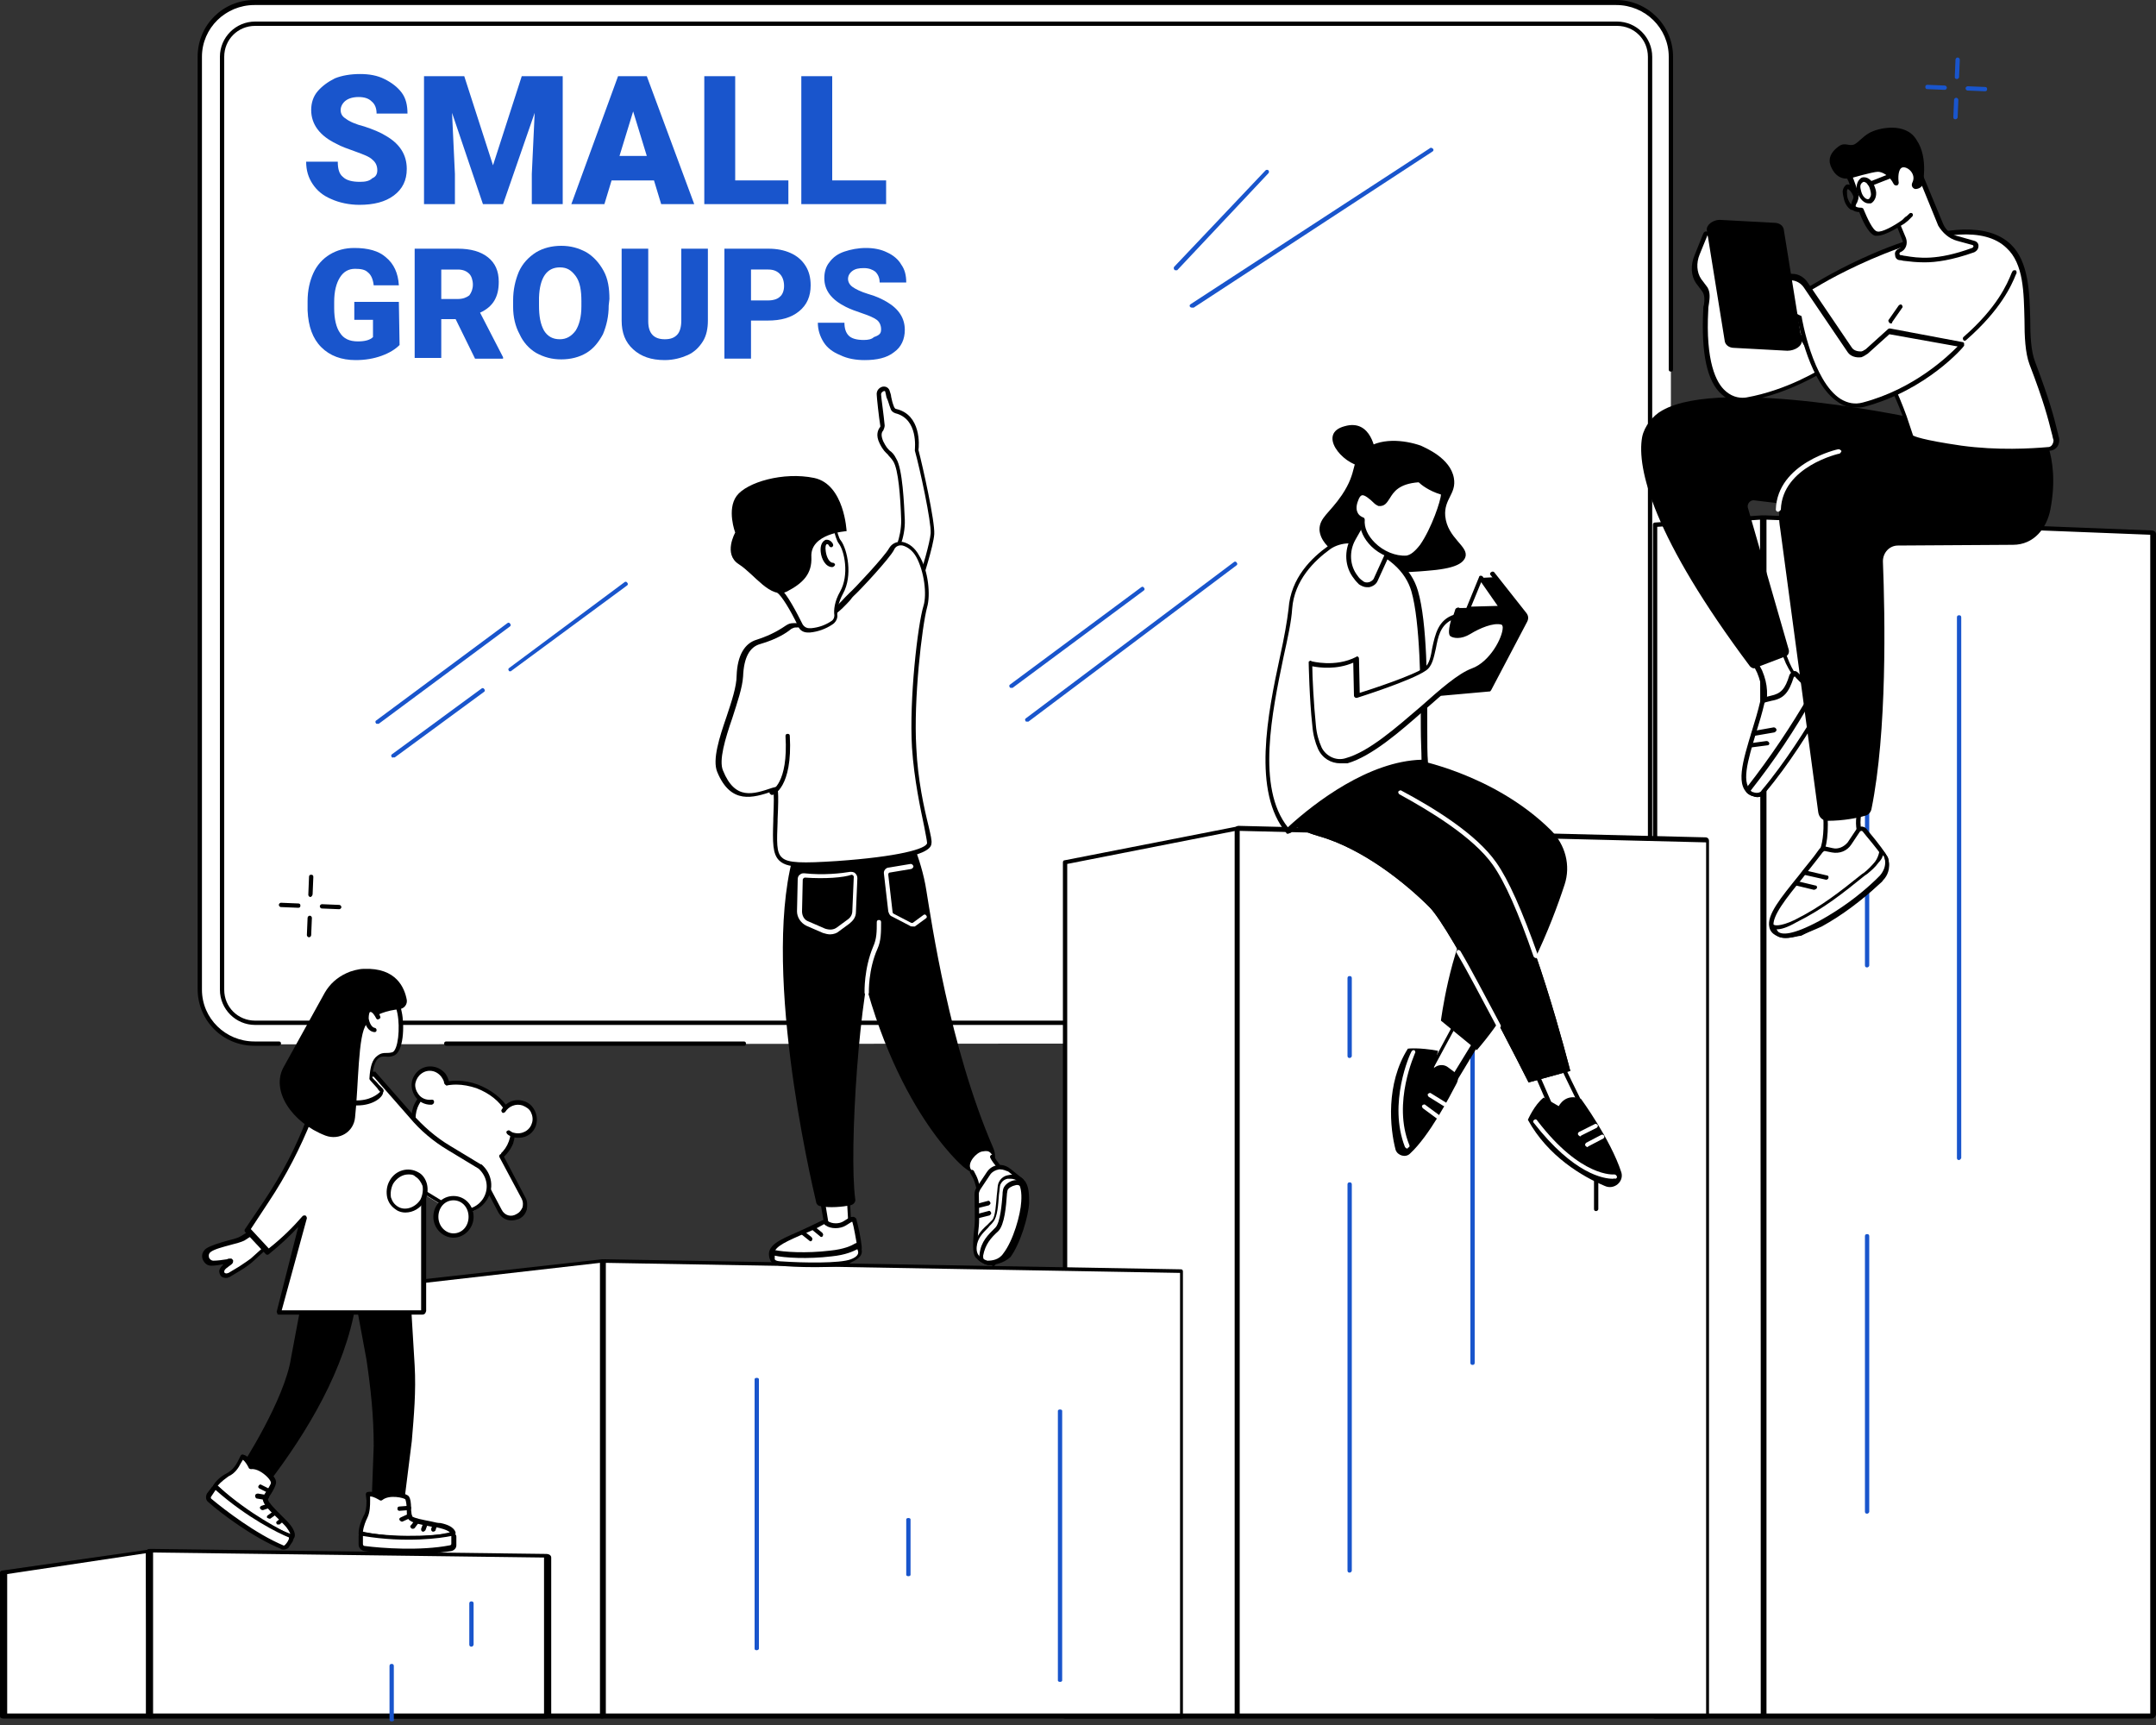 <?xml version="1.0" encoding="utf-8"?>
<!-- Generator: Adobe Illustrator 26.1.0, SVG Export Plug-In . SVG Version: 6.00 Build 0)  -->
<svg version="1.1" id="Layer_1" xmlns="http://www.w3.org/2000/svg" xmlns:xlink="http://www.w3.org/1999/xlink" x="0px" y="0px"
	 viewBox="0 0 300 240" style="enable-background:new 0 0 300 240;" xml:space="preserve">
<rect x="0" y="0" width="300" height="240" fill="#333333" stroke="none"/>
<style type="text/css">
	.st0{fill:#FFFFFF;}
	.st1{fill:#1955CC;}
</style>
<path class="st0" d="M143.2,145.2h81.7c4.2,0,7.6-3.4,7.6-7.6V7.9c0-4.2-3.4-7.6-7.6-7.6H35.4c-4.2,0-7.6,3.4-7.6,7.6v129.8
	c0,4.2,3.4,7.6,7.6,7.6L143.2,145.2L143.2,145.2z"/>
<path class="st0" d="M35.5,142.3c-2.5,0-4.6-2.1-4.6-4.6V7.9c0-2.5,2.1-4.6,4.6-4.6H225c2.5,0,4.6,2.1,4.6,4.6v129.8
	c0,2.5-2.1,4.6-4.6,4.6H35.5z"/>
<path d="M225,142.6H35.5c-2.7,0-4.9-2.2-4.9-4.9V7.9c0-2.7,2.2-4.9,4.9-4.9H225c2.7,0,4.9,2.2,4.9,4.9v129.8
	C230,140.4,227.8,142.6,225,142.6z M35.5,3.6c-2.4,0-4.3,1.9-4.3,4.3v129.8c0,2.4,1.9,4.3,4.3,4.3H225c2.4,0,4.3-1.9,4.3-4.3V7.9
	c0-2.4-1.9-4.3-4.3-4.3L35.5,3.6L35.5,3.6z"/>
<path d="M103.6,145.5H62.1c-0.2,0-0.3-0.1-0.3-0.3s0.1-0.3,0.3-0.3h41.4c0.2,0,0.3,0.1,0.3,0.3S103.7,145.5,103.6,145.5z"/>
<path d="M38.8,145.5h-3.4c-4.4,0-7.9-3.5-7.9-7.9V7.9C27.5,3.5,31,0,35.4,0h189.5c4.3,0,7.9,3.5,7.9,7.9v43.5c0,0.2-0.1,0.3-0.3,0.3
	c-0.2,0-0.3-0.1-0.3-0.3V7.9c0-4-3.3-7.2-7.3-7.2H35.4c-4,0-7.3,3.2-7.3,7.2v129.8c0,4,3.3,7.2,7.3,7.2h3.4c0.2,0,0.3,0.1,0.3,0.3
	S38.9,145.5,38.8,145.5z"/>
<path class="st0" d="M245.4,238.7h-15.1V73l14.9-1.1L245.4,238.7z"/>
<path d="M245.4,239.1h-15.1c-0.2,0-0.3-0.1-0.3-0.3V73c0-0.2,0.1-0.3,0.3-0.3l14.9-1c0.1,0,0.2,0,0.2,0.1c0.1,0.1,0.1,0.1,0.1,0.2
	l0.1,166.8c0,0.1,0,0.2-0.1,0.2C245.6,239,245.5,239.1,245.4,239.1z M230.6,238.4h14.5l-0.2-166.1l-14.3,1V238.4z"/>
<path class="st0" d="M299.4,238.7h-53.8c-0.1,0-0.2-0.1-0.2-0.2V72.2c0-0.1,0.1-0.2,0.2-0.2l53.8,2.1c0.1,0,0.2,0.1,0.2,0.2v164.2
	C299.6,238.6,299.5,238.7,299.4,238.7z"/>
<path d="M299.4,239.1h-53.8c-0.3,0-0.6-0.2-0.6-0.5V72.2c0-0.2,0.1-0.3,0.2-0.4c0.1-0.1,0.3-0.1,0.4-0.1l53.8,2.1
	c0.3,0,0.6,0.2,0.6,0.5v164.2C300,238.8,299.7,239.1,299.4,239.1z M245.8,238.4h53.4v-164l-53.4-2.1V238.4z"/>
<path class="st1" d="M272.6,161.4c-0.2,0-0.3-0.1-0.3-0.3V85.9c0-0.2,0.1-0.3,0.3-0.3c0.2,0,0.3,0.1,0.3,0.3v75.2
	C272.9,161.2,272.7,161.4,272.6,161.4z"/>
<path class="st1" d="M259.8,134.6c-0.2,0-0.3-0.1-0.3-0.3v-22.2c0-0.2,0.1-0.3,0.3-0.3c0.2,0,0.3,0.1,0.3,0.3v22.2
	C260.1,134.5,259.9,134.6,259.8,134.6z"/>
<path class="st1" d="M259.8,210.6c-0.2,0-0.3-0.1-0.3-0.3v-38.3c0-0.2,0.1-0.3,0.3-0.3c0.2,0,0.3,0.1,0.3,0.3v38.3
	C260.1,210.5,259.9,210.6,259.8,210.6z"/>
<path class="st0" d="M172.3,238.8h-24.1V120l24-4.7L172.3,238.8z"/>
<path d="M172.3,239.1h-24.1c-0.2,0-0.3-0.1-0.3-0.3V120c0-0.2,0.1-0.3,0.2-0.3l24-4.7c0.1,0,0.2,0,0.3,0.1c0.1,0.1,0.1,0.2,0.1,0.2
	l0.1,123.5c0,0.1,0,0.2-0.1,0.2S172.4,239.1,172.3,239.1z M148.5,238.4H172l-0.1-122.8l-23.4,4.6V238.4z"/>
<path class="st0" d="M237.4,238.8h-65c-0.1,0-0.2-0.1-0.2-0.2V115.4c0-0.1,0.1-0.2,0.2-0.2l65,1.6c0.1,0,0.2,0.1,0.2,0.2v121.5
	C237.6,238.7,237.5,238.8,237.4,238.8z"/>
<path d="M237.4,239.1h-65c-0.3,0-0.6-0.2-0.6-0.5V115.4c0-0.1,0.1-0.2,0.1-0.3c0.1-0.1,0.3-0.2,0.4-0.2l65,1.6
	c0.3,0,0.5,0.2,0.5,0.5v121.5C237.9,238.9,237.7,239.1,237.4,239.1z M172.5,238.4h64.9V117.2l-64.9-1.6V238.4z"/>
<path class="st1" d="M204.9,189.9c-0.2,0-0.3-0.1-0.3-0.3v-63.3c0-0.2,0.1-0.3,0.3-0.3s0.3,0.1,0.3,0.3v63.3
	C205.2,189.8,205.1,189.9,204.9,189.9z"/>
<path class="st1" d="M187.8,147.2c-0.2,0-0.3-0.1-0.3-0.3v-10.8c0-0.2,0.1-0.3,0.3-0.3s0.3,0.1,0.3,0.3v10.8
	C188.1,147.1,187.9,147.2,187.8,147.2z"/>
<path class="st1" d="M187.8,218.8c-0.2,0-0.3-0.1-0.3-0.3v-53.7c0-0.2,0.1-0.3,0.3-0.3s0.3,0.1,0.3,0.3v53.7
	C188.1,218.7,187.9,218.8,187.8,218.8z"/>
<path d="M222.1,168.5c-0.2,0-0.3-0.1-0.3-0.3v-10.8c0-0.2,0.1-0.3,0.3-0.3s0.3,0.1,0.3,0.3v10.8
	C222.4,168.4,222.2,168.5,222.1,168.5z"/>
<path class="st0" d="M83.8,238.8H54.3v-60l29.5-3.3V238.8z"/>
<path d="M83.8,239.1H54.3c-0.2,0-0.3-0.1-0.3-0.3v-60c0-0.2,0.1-0.3,0.3-0.3l29.5-3.3c0.1,0,0.2,0,0.2,0.1c0.1,0.1,0.1,0.1,0.1,0.2
	v63.3C84.2,238.9,84,239.1,83.8,239.1z M54.6,238.4h28.9v-62.7L54.6,179V238.4z"/>
<path class="st0" d="M164.4,238.8H83.8v-63.1c0-0.1,0.2-0.2,0.3-0.2l80.2,1.4L164.4,238.8L164.4,238.8z"/>
<path d="M164.4,239.1H83.8c-0.2,0-0.3-0.1-0.3-0.3v-63.1c0-0.1,0.1-0.2,0.1-0.3c0.1-0.1,0.3-0.2,0.5-0.2l80.2,1.4
	c0.2,0,0.3,0.1,0.3,0.3v61.9C164.7,238.9,164.6,239.1,164.4,239.1z M84.2,238.4h80v-61.3l-79.9-1.4c0,0,0,0,0,0V238.4z"/>
<path class="st1" d="M105.3,229.6c-0.2,0-0.3-0.1-0.3-0.2v-37.5c0-0.1,0.1-0.2,0.3-0.2c0.2,0,0.3,0.1,0.3,0.2v37.5
	C105.6,229.5,105.4,229.6,105.3,229.6z"/>
<path class="st1" d="M147.5,234c-0.2,0-0.3-0.1-0.3-0.2v-37.5c0-0.1,0.1-0.2,0.3-0.2s0.3,0.1,0.3,0.2v37.5
	C147.8,233.9,147.7,234,147.5,234z"/>
<path class="st1" d="M126.4,219.3c-0.2,0-0.3-0.1-0.3-0.2v-7.7c0-0.1,0.1-0.2,0.3-0.2c0.2,0,0.3,0.1,0.3,0.2v7.7
	C126.7,219.2,126.6,219.3,126.4,219.3z"/>
<path class="st0" d="M21,238.8H0.5v-20l20.3-2.9L21,238.8z"/>
<path d="M21,239.1H0.5c-0.3,0-0.5-0.1-0.5-0.3v-20c0-0.2,0.2-0.3,0.4-0.3l20.3-2.9c0.1,0,0.3,0,0.4,0.1c0.1,0.1,0.2,0.2,0.2,0.2
	l0.2,23c0,0.1-0.1,0.2-0.1,0.2C21.2,239,21.1,239.1,21,239.1z M1,238.4h19.5l-0.2-22.3L1,219V238.4z"/>
<path class="st0" d="M75.9,238.8H21c-0.1,0-0.2-0.1-0.2-0.1v-22.7c0-0.1,0.1-0.1,0.2-0.1l54.9,0.7c0.1,0,0.2,0.1,0.2,0.1v22
	C76.1,238.7,76,238.8,75.9,238.8z"/>
<path d="M75.9,239.1H21c-0.4,0-0.7-0.2-0.7-0.5v-22.7c0-0.1,0.1-0.2,0.2-0.3c0.1-0.1,0.3-0.1,0.5-0.1l55,0.7c0.4,0,0.7,0.2,0.7,0.5
	v22C76.6,238.9,76.3,239.1,75.9,239.1z M21.3,238.4h54.4v-21.7l-54.4-0.7V238.4z"/>
<path class="st1" d="M65.6,229.1c-0.2,0-0.3-0.1-0.3-0.3v-5.7c0-0.2,0.1-0.3,0.3-0.3c0.2,0,0.3,0.1,0.3,0.3v5.7
	C65.9,228.9,65.8,229.1,65.6,229.1z"/>
<path class="st1" d="M54.5,239.5c-0.2,0-0.3-0.1-0.3-0.3v-7.4c0-0.2,0.1-0.3,0.3-0.3c0.2,0,0.3,0.1,0.3,0.3v7.4
	C54.9,239.4,54.7,239.5,54.5,239.5z"/>
<path d="M189.7,62.7c-1.8,1.5-0.7,2.8-3,6.2c-1.7,2.5-3.1,3.1-3.1,4.8c0.1,1.5,1.3,2.5,2.1,3.2c3.7,3.2,8.7,2.8,11.8,2.6
	c2.5-0.2,5.9-0.4,6.4-2c0.5-1.5-2.5-2.6-2.8-5.7c-0.2-2.4,1.6-3.1,1.2-5.3c-0.5-2.8-4-4.2-4.6-4.5C195.4,61.2,191.9,60.8,189.7,62.7
	z"/>
<path d="M191.4,63c0,0-0.5-4.8-4.3-3.7c-3.8,1-0.4,5.2,2.4,5.6C192.3,65.4,191.4,63,191.4,63z"/>
<path class="st0" d="M205.4,144.9l-4.1,6.8l-2.2-2.9l3.6-6.7L205.4,144.9z"/>
<path d="M201.3,152c-0.1,0-0.2,0-0.2-0.1l-2.2-2.9c-0.1-0.1-0.1-0.2,0-0.3l3.6-6.7c0.1-0.1,0.1-0.2,0.2-0.2c0.1,0,0.2,0,0.3,0.1
	l2.8,2.8c0.1,0.1,0.1,0.3,0.1,0.4l-4.1,6.8C201.5,151.9,201.4,152,201.3,152C201.3,152,201.3,152,201.3,152z M199.4,148.7l1.8,2.4
	l3.8-6.2l-2.3-2.3L199.4,148.7z"/>
<path d="M202.7,150.7c-1.1,2.1-3.8,7.3-6.5,9.8c-0.6,0.6-1.7,0.3-2-0.5c-0.8-3-1.4-9.2,1.7-14.1c0,0,1.5-0.2,4.2,0.3l-0.6,2.4
	l0.3-0.2c0.5-0.3,1.2-0.3,1.7,0.1l0.8,0.6C202.9,149.5,203,150.1,202.7,150.7z"/>
<path class="st0" d="M195.8,159.8c-0.1,0-0.2-0.1-0.3-0.2c-2.4-6.1,0.7-13,0.9-13.3c0.1-0.2,0.3-0.2,0.4-0.2
	c0.1,0.1,0.2,0.3,0.1,0.4c0,0.1-3.2,6.9-0.8,12.8c0.1,0.2,0,0.3-0.2,0.4C195.9,159.8,195.8,159.8,195.8,159.8z"/>
<path class="st0" d="M201.1,153.9c-0.1,0-0.1,0-0.2,0l-2.1-1.3c-0.1-0.1-0.2-0.3-0.1-0.4c0.1-0.1,0.3-0.2,0.4-0.1l2.1,1.3
	c0.2,0.1,0.2,0.3,0.1,0.4C201.3,153.9,201.2,153.9,201.1,153.9z"/>
<path class="st0" d="M200.1,155.7c-0.1,0-0.1,0-0.2-0.1l-1.9-1.4c-0.1-0.1-0.2-0.3-0.1-0.4c0.1-0.1,0.3-0.2,0.4-0.1l1.9,1.4
	c0.1,0.1,0.2,0.3,0.1,0.4C200.3,155.6,200.2,155.7,200.1,155.7z"/>
<path class="st0" d="M217.1,147.5c0,0.2,3.8,8,3.8,8l-4.3,0.3l-2.9-6.7L217.1,147.5z"/>
<path d="M216.6,156.1c-0.1,0-0.2-0.1-0.3-0.2l-2.9-6.7c-0.1-0.1,0-0.3,0.1-0.4l3.4-1.6c0.1-0.1,0.2,0,0.3,0c0.1,0,0.1,0.1,0.1,0.2
	c0.1,0.4,2.3,4.9,3.8,7.9c0,0.1,0,0.2,0,0.3s-0.1,0.1-0.2,0.2L216.6,156.1C216.6,156.1,216.6,156.1,216.6,156.1z M214.1,149.3
	l2.7,6.2l3.6-0.3c-2.4-4.9-3.2-6.6-3.5-7.3L214.1,149.3z"/>
<path d="M216.9,153.9c0,0,0.9-1.9,3.1-1c0,0,4.1,5.6,5.6,10.2c0.4,1.3-1,2.5-2.3,1.9c-3.1-1.3-7.9-4.1-10.7-9.2c0,0,0.9-2.1,2.2-3.1
	L216.9,153.9z"/>
<path class="st0" d="M224.4,164c-1.2,0-5.4-0.6-11-7.8c-0.1-0.1-0.1-0.3,0.1-0.4c0.1-0.1,0.3-0.1,0.4,0.1c6.1,8,10.7,7.5,10.7,7.5
	c0.2,0,0.3,0.1,0.4,0.3c0,0.2-0.1,0.3-0.3,0.3C224.7,163.9,224.6,164,224.4,164z"/>
<path class="st0" d="M220.9,159.6c-0.1,0-0.2-0.1-0.3-0.2c-0.1-0.1,0-0.3,0.1-0.4l2.1-1.1c0.2-0.1,0.3,0,0.4,0.1
	c0.1,0.2,0,0.3-0.1,0.4l-2.1,1.1C221,159.5,220.9,159.6,220.9,159.6z"/>
<path class="st0" d="M219.9,158.1c-0.1,0-0.2-0.1-0.3-0.2c-0.1-0.2,0-0.3,0.1-0.4l2.2-1.1c0.1-0.1,0.3,0,0.4,0.1
	c0.1,0.1,0,0.3-0.1,0.4l-2.2,1.1C220,158.1,219.9,158.1,219.9,158.1z"/>
<path d="M196.5,105.6c0,0,11.2,1.9,19.3,9.9c2,2,2.8,4.9,1.9,7.6c-1.8,5.5-5.7,15.5-12.2,23l-5-4.1c0,0,1.2-9.5,4.5-15.3
	c3.3-5.9-15.8-18.6-15.8-18.6L196.5,105.6z"/>
<path d="M218.5,149l-5.8,1.6c0,0-10.7-21.3-13.8-24.4s-9.1-8.1-15.5-9.9s-5.2-5.9-5.2-5.9l9.7-3.4c0,0,15.1,6.2,20.1,13.2
	C213,127.2,218.5,149,218.5,149z"/>
<path d="M200.4,113.5c3,2,5.9,4.3,7.6,6.7c5,7,10.5,28.8,10.5,28.8l-5.8,1.6c0,0-10.7-21.3-13.8-24.4c-3.1-3.1-9.1-8.1-15.5-9.9
	c-6.4-1.8-5.2-5.9-5.2-5.9l9.7-3.4C187.9,106.9,194.5,109.6,200.4,113.5z"/>
<path class="st0" d="M213.7,133.3c-0.1,0-0.2-0.1-0.3-0.2c-2.1-6.1-4-10.4-5.7-12.8c-2.7-3.8-8.6-7.4-13-9.8
	c-0.1-0.1-0.2-0.3-0.1-0.4s0.3-0.2,0.4-0.1c4.5,2.4,10.4,6,13.2,10c1.7,2.4,3.6,6.7,5.8,12.9c0.1,0.2,0,0.3-0.2,0.4
	C213.8,133.3,213.8,133.3,213.7,133.3z"/>
<path class="st0" d="M208.6,143.1c-0.1,0-0.2-0.1-0.3-0.2c-2.2-4.1-4-7.6-5.6-10.3c-0.1-0.1,0-0.3,0.1-0.4c0.1-0.1,0.3,0,0.4,0.1
	c1.6,2.7,3.4,6.2,5.6,10.3c0.1,0.2,0,0.3-0.1,0.4C208.7,143,208.7,143.1,208.6,143.1z"/>
<path class="st0" d="M189.4,75.6c-1.5-0.6-3.2-0.3-4.5,0.6c-2.2,1.5-5.1,4.3-5.4,8.5c-0.5,6.8-6.6,23.5-0.3,30.9
	c0.5-0.4,9.9-9.5,19-9.6c-0.2-4.4,0.3-18.1-1.4-23.8C195.6,78.4,191.9,76.5,189.4,75.6z"/>
<path d="M179.2,116c-0.1,0-0.2,0-0.2-0.1c-4.8-5.7-2.6-16.6-0.9-24.5c0.6-2.7,1-5,1.2-6.7c0.3-4.3,3.2-7.1,5.6-8.8
	c1.4-1,3.2-1.2,4.8-0.6c4.1,1.5,6.7,3.8,7.6,6.9c1.3,4.4,1.3,13.2,1.3,19.1c0,2,0,3.7,0.1,4.8c0,0.1,0,0.2-0.1,0.2
	c-0.1,0.1-0.1,0.1-0.2,0.1c-7.2,0-14.7,5.8-18.6,9.3c-0.1,0.1-0.2,0.2-0.3,0.2C179.3,116,179.2,116,179.2,116z M187.7,75.6
	c-0.9,0-1.9,0.3-2.6,0.8c-2.2,1.6-5,4.3-5.3,8.3c-0.1,1.7-0.6,4-1.2,6.7c-1.6,7.7-3.8,18.2,0.6,23.7c0,0,0,0,0,0
	c3.8-3.5,11.3-9.2,18.6-9.4c0-1.1-0.1-2.7-0.1-4.5c0-5.8-0.1-14.7-1.3-18.9c-0.8-2.8-3.2-5-7.2-6.4
	C188.8,75.7,188.2,75.6,187.7,75.6z"/>
<path d="M204.4,84.9l1.7-4.5l2-0.1l4.1,5.2l0.2,0.7l-5.2,9.6l-6.3,0.8l0.2-4.4l1.7-7.3L204.4,84.9z"/>
<path class="st0" d="M206.1,80.4l3,4.3l-4.8,0.1L206.1,80.4z"/>
<path d="M204.3,85.1c-0.1,0-0.2,0-0.3-0.1c-0.1-0.1-0.1-0.2,0-0.3l1.8-4.4c0-0.1,0.1-0.2,0.2-0.2c0.1,0,0.2,0,0.3,0.1l3,4.3
	c0.1,0.1,0.1,0.2,0,0.3c-0.1,0.1-0.2,0.2-0.3,0.2L204.3,85.1z M206.1,81l-1.4,3.4l3.7-0.1L206.1,81z"/>
<path d="M202.5,86.1C202.4,86.1,202.4,86.1,202.5,86.1c-0.3-0.1-0.3-0.2-0.3-0.4l0.3-0.9c0-0.1,0.2-0.2,0.3-0.2l7.1-0.1
	c0.2,0,0.3,0.1,0.3,0.3s-0.1,0.3-0.3,0.3l-6.9,0.1l-0.2,0.7C202.7,86,202.6,86.1,202.5,86.1z"/>
<path d="M200.6,96.8c-0.2,0-0.3-0.1-0.3-0.3c0-0.2,0.1-0.3,0.3-0.3l6.5-0.7l4.9-9.3c0.1-0.2,0.1-0.4-0.1-0.5l-4.5-5.7
	c-0.1-0.1-0.1-0.3,0.1-0.4c0.1-0.1,0.3-0.1,0.4,0l4.5,5.7c0.3,0.4,0.3,0.8,0.1,1.2l-5,9.5c-0.1,0.1-0.1,0.2-0.2,0.2L200.6,96.8
	C200.6,96.8,200.6,96.8,200.6,96.8z"/>
<path d="M204,86.7c-0.1,0-0.2,0-0.2-0.1l-1.2-1.6c-0.1-0.1-0.1-0.3,0.1-0.4c0.1-0.1,0.3-0.1,0.4,0l1.2,1.6c0.1,0.1,0.1,0.3-0.1,0.4
	C204.1,86.7,204,86.7,204,86.7z"/>
<path class="st0" d="M182.3,92.3c0,0,3.4,0.9,6.4-0.6l0.1,5.1c0,0,7.6-2.3,9.5-3.7c2-1.4,0.5-6.2,4.2-7.3c0,0-0.8,2.2-0.5,2.5
	c0.3,0.3,1.3,0.4,2.4-0.3s3.1-1.7,4.5-1.4c1.4,0.3-0.8,5.6-4.1,6.7c-4.2,1.4-11.6,10.9-17.6,12.5c-1.5,0.4-3-0.3-3.7-1.7
	c-0.4-0.8-0.7-1.8-0.8-3.2C182.4,97.3,182.3,92.3,182.3,92.3z"/>
<path d="M186.5,106.2c-1.3,0-2.5-0.7-3.1-2c-0.4-0.9-0.7-2-0.8-3.3c-0.4-3.6-0.5-8.6-0.5-8.7c0-0.1,0-0.2,0.1-0.2
	c0.1-0.1,0.2-0.1,0.3,0c0,0,3.3,0.9,6.2-0.6c0.1-0.1,0.2-0.1,0.3,0c0.1,0.1,0.1,0.2,0.1,0.3l0.1,4.7c1.6-0.5,7.4-2.4,9-3.5
	c0.7-0.5,0.9-1.6,1.1-2.8c0.4-1.8,0.8-3.9,3.1-4.6c0.1,0,0.2,0,0.3,0.1c0.1,0.1,0.1,0.2,0.1,0.3c-0.3,0.9-0.6,1.9-0.5,2.2
	c0.2,0.1,1,0.3,2-0.4c0.5-0.3,3-1.8,4.8-1.4c0.2,0.1,0.6,0.3,0.7,1c0.1,1.6-1.8,5.4-4.7,6.4c-1.8,0.6-4.3,2.8-6.9,5.1
	c-3.4,3-7.3,6.4-10.7,7.4C187.1,106.2,186.8,106.2,186.5,106.2z M182.6,92.7c0,1.3,0.2,5.3,0.5,8.2c0.1,1.2,0.4,2.2,0.8,3.1
	c0.6,1.2,2,1.9,3.3,1.5c3.3-0.9,7.1-4.3,10.5-7.2c2.7-2.4,5.2-4.6,7.1-5.3c2.5-0.9,4.3-4.3,4.3-5.7c0-0.2-0.1-0.4-0.2-0.4
	c-1.1-0.3-3,0.5-4.3,1.3c-1.3,0.8-2.4,0.6-2.8,0.3c-0.1-0.1-0.4-0.4,0.1-2.2c-1.5,0.8-1.8,2.3-2.1,3.9c-0.3,1.3-0.5,2.5-1.4,3.1
	c-2,1.4-9.3,3.7-9.6,3.8c-0.1,0-0.2,0-0.3-0.1c-0.1-0.1-0.1-0.2-0.1-0.2l-0.1-4.6C186,93.2,183.6,92.9,182.6,92.7z"/>
<path class="st0" d="M190.2,71.5l-2,3.4c-1,1.7-0.9,3.8,0.3,5.4c0.2,0.3,0.4,0.5,0.7,0.8c0.6,0.6,1.7,0.4,2.1-0.4l2.1-4.6
	L190.2,71.5z"/>
<path d="M190.2,81.7c-0.4,0-0.8-0.2-1.1-0.4c-0.2-0.2-0.5-0.5-0.7-0.8c-1.3-1.6-1.4-3.9-0.4-5.7l2-3.4c0-0.1,0.1-0.2,0.3-0.2
	c0.1,0,0.2,0.1,0.3,0.1l3.2,4.6c0.1,0.1,0.1,0.2,0,0.3l-2.1,4.6c-0.2,0.5-0.7,0.8-1.2,0.9C190.4,81.7,190.3,81.7,190.2,81.7z
	 M190.3,72.1l-1.7,3c-0.9,1.6-0.8,3.6,0.3,5c0.2,0.3,0.4,0.5,0.7,0.7c0.2,0.2,0.5,0.3,0.9,0.2c0.3-0.1,0.6-0.3,0.7-0.6l2-4.4
	L190.3,72.1z"/>
<path class="st0" d="M200.6,68.5c0.5,0.2-2.2,8.8-5,9.1s-6.3-2.3-6.1-5.3c0,0-1.8-0.5-0.9-2.8c0.7-1.9,2.2-0.2,2.6,0.4
	c0.1,0.1,0.2,0.2,0.3,0.2c1.8,0.3,0.7-3,5.8-3.3C197.4,66.8,198.6,67.9,200.6,68.5z"/>
<path d="M195.3,77.9c-1.5,0-3.3-0.7-4.5-1.9c-1-1-1.6-2.2-1.6-3.5c-0.3-0.1-0.7-0.4-0.9-0.9c-0.3-0.6-0.3-1.4,0.1-2.2
	c0.2-0.7,0.6-1,1.1-1.1c0.8-0.1,1.7,0.8,2.1,1.4c0,0,0.1,0.1,0.2,0.1c0.5,0.1,0.6-0.1,1-0.8c0.6-0.9,1.4-2.4,4.7-2.5
	c0.1,0,0.2,0,0.2,0.1c0,0,1.2,1.1,3.1,1.7c0.3,0.1,0.3,0.5,0.3,0.7c-0.2,1.7-2.6,8.7-5.3,9C195.5,77.9,195.4,77.9,195.3,77.9z
	 M189.6,68.9C189.6,68.9,189.5,68.9,189.6,68.9c-0.3,0-0.5,0.4-0.6,0.7c-0.3,0.7-0.3,1.3-0.1,1.7c0.2,0.5,0.8,0.7,0.8,0.7
	c0.1,0,0.2,0.2,0.2,0.3c-0.1,1.1,0.4,2.2,1.4,3.2c1.2,1.2,2.9,1.9,4.4,1.8c0.6-0.1,1.2-0.6,1.9-1.5c1.6-2.3,2.9-6.2,2.9-7
	c-1.7-0.5-2.8-1.4-3.1-1.7c-2.8,0.2-3.5,1.4-4,2.2c-0.4,0.6-0.7,1.2-1.6,1.1c0,0,0,0,0,0c-0.2-0.1-0.4-0.2-0.5-0.3
	C190.5,69.3,189.9,68.9,189.6,68.9z"/>
<path d="M37.3,206.4c5.5-7.2,10.7-15.9,12.2-24.9l0.3-1.7l-6.8-4.2l-2.5,13.3c-0.9,5.9-6.9,15.1-6.9,15.1L37.3,206.4z"/>
<path d="M51.7,209.3l4.5,0l1.1-8.8c0.3-3.6,0.6-6.9,0.4-10.5L57,178.4l-8,0l2,10.8c0.6,4.1,1,7.8,1,12L51.7,209.3z"/>
<path class="st0" d="M51.2,207.9l0.1,0.9c0.1,0.8,0,1.6-0.4,2.3c-0.3,0.6-0.7,1.4-0.7,2.3c0,0,6.9,1.6,12.9,0.1c0,0,0-0.7-1.8-1.1
	c-1.9-0.4-4.1-0.7-4.2-1.3c-0.2-0.6-0.2-2.3-0.4-2.6c-0.3-0.3-2.5-0.9-3.6,0C53,208.4,52,207.7,51.2,207.9z"/>
<path d="M57.3,214.4c-3.9,0-7.1-0.7-7.2-0.7c-0.1,0-0.2-0.2-0.2-0.3c0-1,0.4-1.9,0.7-2.5c0.3-0.5,0.4-1.2,0.4-2.1l-0.1-0.9
	c0-0.1,0.1-0.3,0.2-0.3c0.7-0.2,1.5,0.2,1.9,0.4c1.3-0.8,3.5-0.3,3.9,0.2c0.2,0.3,0.3,0.8,0.3,1.7c0,0.4,0.1,0.8,0.1,1
	c0.1,0.3,1.8,0.6,2.8,0.8c0.4,0.1,0.8,0.2,1.2,0.2c2,0.4,2.1,1.3,2.1,1.4c0,0.1-0.1,0.3-0.2,0.3C61.2,214.2,59.2,214.4,57.3,214.4z
	 M50.5,213.1c1.2,0.3,7,1.3,12.1,0.1c-0.2-0.2-0.6-0.4-1.4-0.6c-0.4-0.1-0.8-0.2-1.2-0.2c-2-0.4-3.1-0.6-3.3-1.3
	c-0.1-0.3-0.1-0.7-0.1-1.1c0-0.5-0.1-1.2-0.2-1.4c-0.2-0.2-2.2-0.7-3.2,0.1c-0.1,0.1-0.3,0.1-0.4,0c-0.2-0.1-0.8-0.5-1.3-0.5l0,0.6
	c0,0.6,0,1.6-0.4,2.4C50.9,211.6,50.6,212.3,50.5,213.1z"/>
<path class="st0" d="M63.1,214.9c0-0.3,0-0.8,0-1.1c0-0.2-0.2-0.3-0.3-0.2c-1.2,0.2-6.3,0.9-12.3-0.1c-0.2,0-0.3,0.1-0.3,0.3v1.2
	c0,0.3,0.2,0.6,0.6,0.6c1.7,0.2,7.4,0.7,11.9-0.1C62.9,215.4,63.1,215.2,63.1,214.9z"/>
<path d="M56.9,216.2c-2.5,0-4.8-0.2-6.2-0.4c-0.5-0.1-0.8-0.5-0.8-0.9v-1.2c0-0.2,0.1-0.3,0.2-0.4c0.1-0.1,0.3-0.2,0.5-0.1
	c5.9,0.9,10.8,0.3,12.2,0.1c0.2,0,0.3,0,0.5,0.1c0.1,0.1,0.2,0.2,0.2,0.4c0,0.4,0,0.9,0,1.2c0,0.4-0.3,0.7-0.7,0.8
	C60.9,216.1,58.8,216.2,56.9,216.2z M50.5,213.7v1.1c0,0.2,0.1,0.3,0.3,0.3c2.3,0.3,7.7,0.7,11.8-0.1c0.1,0,0.2-0.1,0.2-0.2
	c0-0.3,0-0.7,0-1.1C61.4,214,56.5,214.7,50.5,213.7z"/>
<path d="M60.3,213.1c0,0-0.1,0-0.1,0c-0.2-0.1-0.2-0.2-0.2-0.4l0.2-0.6c0.1-0.2,0.2-0.2,0.4-0.2c0.2,0.1,0.2,0.2,0.2,0.4l-0.2,0.6
	C60.6,213,60.4,213.1,60.3,213.1z"/>
<path d="M58.9,213.1c0,0-0.1,0-0.1,0c-0.2-0.1-0.2-0.2-0.2-0.4l0.3-0.8c0.1-0.2,0.2-0.2,0.4-0.2c0.2,0.1,0.2,0.2,0.2,0.4l-0.3,0.8
	C59.1,213,59,213.1,58.9,213.1z"/>
<path d="M57.4,212.7c-0.1,0-0.1,0-0.2-0.1c-0.1-0.1-0.2-0.3,0-0.4l0.6-0.8c0.1-0.1,0.3-0.2,0.4,0c0.1,0.1,0.2,0.3,0.1,0.4l-0.6,0.8
	C57.6,212.7,57.5,212.7,57.4,212.7z"/>
<path d="M55.9,211.7c-0.1,0-0.2-0.1-0.3-0.2c-0.1-0.2,0-0.3,0.2-0.4l1.1-0.5c0.2-0.1,0.3,0,0.4,0.2c0.1,0.2,0,0.3-0.2,0.4l-1.1,0.5
	C56,211.7,56,211.7,55.9,211.7z"/>
<path d="M55.6,210.2c-0.2,0-0.3-0.1-0.3-0.3c0-0.2,0.1-0.3,0.3-0.3l1.3-0.1c0.2,0,0.3,0.1,0.3,0.3c0,0.2-0.1,0.3-0.3,0.3L55.6,210.2
	C55.6,210.2,55.6,210.2,55.6,210.2z"/>
<path class="st0" d="M33.8,202.7l-0.4,0.8c-0.4,0.7-0.9,1.3-1.6,1.7c-0.6,0.3-1.4,0.8-1.9,1.6c0,0,4.9,5.1,10.8,7.1
	c0,0,0.4-0.6-0.9-1.9c-1.3-1.3-3.1-2.8-2.8-3.4c0.3-0.7,1.1-1.6,1.1-2.1c0.1-0.6-1.6-2.4-3.1-2.2C35,204.1,34.5,203,33.8,202.7z"/>
<path d="M40.7,214.2c0,0-0.1,0-0.1,0c-5.9-2-10.8-7.1-10.9-7.2c-0.1-0.1-0.1-0.3,0-0.4c0.6-0.9,1.4-1.4,2-1.7c0.5-0.3,1-0.8,1.4-1.6
	l0.4-0.8c0.1-0.1,0.2-0.2,0.4-0.1c0.7,0.2,1.2,1,1.4,1.4c1,0,2,0.7,2.5,1.3c0.3,0.3,0.7,0.8,0.6,1.3c-0.1,0.4-0.3,0.8-0.6,1.3
	c-0.2,0.3-0.4,0.6-0.5,0.9c-0.1,0.3,1.1,1.5,1.8,2.2c0.3,0.3,0.6,0.6,0.9,0.9c1.4,1.5,1,2.2,0.9,2.3
	C40.8,214.1,40.8,214.2,40.7,214.2z M30.3,206.7c0.9,0.9,5.1,4.9,10.1,6.7c-0.1-0.2-0.3-0.7-0.9-1.3c-0.3-0.3-0.6-0.6-0.9-0.9
	c-1.5-1.4-2.2-2.2-2-2.9c0.1-0.3,0.4-0.7,0.6-1c0.2-0.4,0.5-0.8,0.5-1c0-0.1-0.1-0.4-0.5-0.8c-0.6-0.6-1.5-1.2-2.3-1.1
	c-0.1,0-0.3-0.1-0.3-0.2c-0.1-0.2-0.4-0.8-0.8-1.1l-0.3,0.5c-0.3,0.6-0.8,1.4-1.7,1.8C31.4,205.7,30.8,206.1,30.3,206.7z"/>
<path class="st0" d="M39.9,215.1c0.2-0.2,0.4-0.5,0.6-0.8c0.1-0.2,0-0.5-0.2-0.6c-1.3-0.6-5.7-2.7-10-6.6c-0.2-0.2-0.5-0.1-0.6,0.1
	l-0.5,0.9c-0.2,0.3-0.1,0.6,0.1,0.8c1.3,1.1,5.8,4.7,10,6.4C39.4,215.4,39.7,215.3,39.9,215.1z"/>
<path d="M39.4,215.6c-0.1,0-0.2,0-0.3-0.1c-3.9-1.6-8.3-4.9-10.1-6.5c-0.4-0.3-0.4-0.8-0.2-1.2l0.6-0.8c0.1-0.2,0.3-0.3,0.5-0.3
	c0.2,0,0.4,0,0.6,0.2c4.4,3.9,8.7,6,9.9,6.6c0.2,0.1,0.3,0.2,0.4,0.4c0.1,0.2,0,0.4-0.1,0.6c-0.2,0.3-0.4,0.6-0.6,0.9
	C39.9,215.5,39.7,215.6,39.4,215.6z M30,207.3C30,207.3,30,207.3,30,207.3C29.9,207.3,29.9,207.3,30,207.3l-0.6,0.9
	c-0.1,0.1-0.1,0.3,0.1,0.4c1.8,1.5,6.1,4.8,9.9,6.4c0.1,0.1,0.2,0,0.3-0.1c0.2-0.2,0.4-0.5,0.5-0.8c0,0,0-0.1,0-0.1c0,0,0,0,0-0.1
	C38.9,213.4,34.4,211.2,30,207.3C30,207.3,30,207.3,30,207.3z"/>
<path d="M38.7,212.1c-0.1,0-0.2,0-0.2-0.1c-0.1-0.1-0.1-0.3,0.1-0.4l0.5-0.4c0.1-0.1,0.3-0.1,0.4,0.1c0.1,0.1,0.1,0.3-0.1,0.4
	l-0.5,0.4C38.8,212.1,38.7,212.1,38.7,212.1z"/>
<path d="M37.5,211.3c-0.1,0-0.2-0.1-0.3-0.1c-0.1-0.1-0.1-0.3,0.1-0.4l0.7-0.5c0.1-0.1,0.3-0.1,0.4,0.1c0.1,0.1,0.1,0.3-0.1,0.4
	l-0.7,0.5C37.6,211.3,37.6,211.3,37.5,211.3z"/>
<path d="M36.5,210.1c-0.1,0-0.2-0.1-0.3-0.2c-0.1-0.2,0-0.3,0.2-0.4l0.9-0.3c0.2-0.1,0.3,0,0.4,0.2s0,0.3-0.2,0.4l-0.9,0.3
	C36.5,210.1,36.5,210.1,36.5,210.1z"/>
<path d="M37,208.7C36.9,208.7,36.9,208.7,37,208.7l-1.2-0.2c-0.2,0-0.3-0.2-0.3-0.4c0-0.2,0.2-0.3,0.4-0.3l1.2,0.2
	c0.2,0,0.3,0.2,0.3,0.4C37.2,208.6,37.1,208.7,37,208.7z"/>
<path d="M37.5,207.7c-0.1,0-0.1,0-0.2,0l-1.2-0.6c-0.2-0.1-0.2-0.3-0.1-0.4c0.1-0.2,0.3-0.2,0.4-0.1l1.2,0.6
	c0.2,0.1,0.2,0.3,0.1,0.4C37.7,207.6,37.6,207.7,37.5,207.7z"/>
<path class="st0" d="M71,158.9c1.1-3-1-6.4-4.7-7.8c-3.7-1.3-7.5,0-8.6,2.9c-1.1,3,1,6.4,4.7,7.8C66.1,163.2,70,161.9,71,158.9z"/>
<path d="M65.4,162.7c-1,0-2-0.2-3-0.5c-1.8-0.7-3.3-1.9-4.3-3.4c-0.9-1.6-1.1-3.2-0.6-4.8c1.2-3.1,5.2-4.5,9-3.1
	c1.8,0.7,3.4,1.9,4.3,3.4c0.9,1.6,1.1,3.2,0.6,4.8C70.5,161.3,68.1,162.7,65.4,162.7z M63.5,150.9c-2.5,0-4.6,1.2-5.4,3.2
	c-0.5,1.3-0.3,2.8,0.5,4.2c0.8,1.4,2.2,2.5,4,3.2c3.5,1.3,7.2,0.1,8.2-2.7c0.5-1.3,0.3-2.8-0.5-4.2c-0.8-1.4-2.2-2.5-4-3.2
	C65.4,151.1,64.4,150.9,63.5,150.9z"/>
<path class="st0" d="M72.2,158c1.3,0,2.3-1,2.3-2.3c0-1.3-1-2.3-2.3-2.3c-1.3,0-2.3,1-2.3,2.3C69.8,156.9,70.9,158,72.2,158z"/>
<path class="st0" d="M59.8,153.5c1.3,0,2.3-1,2.3-2.3s-1-2.3-2.3-2.3c-1.3,0-2.3,1-2.3,2.3S58.5,153.5,59.8,153.5z"/>
<path d="M72.2,158.3c-0.3,0-0.5,0-0.8-0.1c-0.3-0.1-0.6-0.2-0.8-0.4c-0.1-0.1-0.2-0.3-0.1-0.4s0.3-0.2,0.4-0.1
	c0.2,0.1,0.4,0.3,0.6,0.3c1.1,0.3,2.2-0.3,2.5-1.3c0.2-0.5,0.1-1.1-0.1-1.5c-0.2-0.5-0.7-0.8-1.2-1c-0.9-0.3-1.9,0.1-2.4,0.9
	c-0.1,0.1-0.3,0.2-0.4,0.1s-0.2-0.3-0.1-0.4c0.6-1.1,1.9-1.6,3.1-1.2c0.7,0.2,1.2,0.7,1.5,1.3c0.3,0.6,0.4,1.3,0.2,2
	C74.3,157.6,73.3,158.3,72.2,158.3z"/>
<path d="M59.9,153.7c-0.8,0-1.6-0.4-2.1-1.1c-0.4-0.6-0.6-1.3-0.5-2c0.1-0.7,0.5-1.3,1-1.7c1.2-0.9,2.8-0.6,3.7,0.5
	c0.2,0.3,0.4,0.7,0.5,1.2c0,0.2-0.1,0.3-0.3,0.4c-0.2,0-0.3-0.1-0.4-0.3c0-0.3-0.2-0.6-0.4-0.9c-0.7-0.9-1.9-1.1-2.8-0.4
	c-0.4,0.3-0.7,0.8-0.8,1.3c-0.1,0.5,0.1,1.1,0.4,1.5c0.4,0.6,1.1,0.9,1.9,0.8c0.2,0,0.3,0.1,0.3,0.3s-0.1,0.3-0.3,0.4
	C60.1,153.7,60,153.7,59.9,153.7z"/>
<path class="st0" d="M72.1,169.2c-0.9,0.5-2,0.1-2.5-0.8l-3.6-6.9l3.3-1.8l3.6,6.9C73.3,167.6,73,168.8,72.1,169.2z"/>
<path d="M71.2,169.8c-0.8,0-1.5-0.4-1.9-1.2l-2.7-5.1c-0.1-0.1,0-0.3,0.1-0.4c0.1-0.1,0.3,0,0.4,0.1l2.7,5.1
	c0.4,0.8,1.3,1.1,2.1,0.6c0.4-0.2,0.6-0.5,0.8-0.9c0.1-0.4,0.1-0.8-0.1-1.2l-3.1-5.8c-0.1-0.2,0-0.3,0.1-0.4c0.2-0.1,0.3,0,0.4,0.1
	l3.1,5.9c0.3,0.5,0.3,1.1,0.2,1.7c-0.2,0.6-0.5,1-1.1,1.3C71.9,169.7,71.5,169.8,71.2,169.8z"/>
<path class="st0" d="M31.8,177.4c-0.6,0.2-1-0.1-1-0.6c0.1-0.5,0.7-0.7,1.3-1.4c0.1-0.1-1.8,0.4-2.6,0.3c-0.4,0-0.7-0.2-0.8-0.6
	c0,0-0.4-0.8,0.3-1.3c1.1-0.7,4-1.2,4.8-1.6l1.6-1l1.9,2l-2.3,2.1c-0.1,0.1-1,0.8-1.6,1.2L31.8,177.4z"/>
<path d="M31.4,177.8c-0.2,0-0.5-0.1-0.6-0.2c-0.2-0.2-0.3-0.5-0.3-0.8c0.1-0.4,0.3-0.6,0.6-0.9c-0.6,0.1-1.2,0.2-1.7,0.2
	c-0.5,0-0.9-0.3-1.1-0.7c-0.2-0.3-0.4-1.1,0.4-1.7c0.6-0.4,1.9-0.8,3-1.1c0.8-0.2,1.5-0.4,1.8-0.6l1.6-1c0.1-0.1,0.3-0.1,0.4,0.1
	l1.9,2c0.1,0.1,0.1,0.1,0.1,0.2c0,0.1,0,0.2-0.1,0.2l-2.3,2.1c-0.1,0.1-1,0.8-1.7,1.2l-1.5,0.9c0,0,0,0-0.1,0
	C31.7,177.8,31.6,177.8,31.4,177.8z M32.1,175.1c0.2,0,0.2,0.1,0.3,0.2c0.1,0.1,0,0.3,0,0.4c-0.2,0.3-0.5,0.4-0.7,0.6
	c-0.3,0.2-0.5,0.4-0.5,0.6c0,0.1,0,0.2,0.1,0.2c0.1,0.1,0.2,0.1,0.5,0l1.5-0.9c0.6-0.4,1.5-1,1.6-1.1l2-1.8l-1.5-1.6l-1.4,0.9
	c-0.4,0.2-1.1,0.4-1.9,0.6c-1.1,0.3-2.3,0.6-2.8,1c-0.4,0.3-0.2,0.8-0.2,0.8c0.1,0.2,0.3,0.4,0.6,0.4c0.5,0,1.3-0.1,1.9-0.2
	C31.7,175.1,32,175.1,32.1,175.1z"/>
<path class="st0" d="M66.7,162.3l-4.3-2.6c-2-1.2-3.8-2.7-5.3-4.4l-5-5.8l-4.8,0l-0.2,1l-1.8-0.5l-2.2,5.8c-1.6,4-3.6,7.9-6,11.5
	l-2.7,4l2.9,3.1c2.1-1.7,3.7-3.2,4.9-4.7l-3.4,13.1h20.1v-16.7l3.6,2.2c1.7,1,3.8,0.5,4.9-1.1C68.3,165.4,68,163.4,66.7,162.3z"/>
<path d="M58.8,182.9H38.8c-0.1,0-0.2,0-0.2-0.1s-0.1-0.2-0.1-0.3l3-11.8c-1.2,1.3-2.5,2.5-4.1,3.8c-0.1,0.1-0.3,0.1-0.4,0l-2.9-3.1
	c-0.1-0.1-0.1-0.3,0-0.4l2.7-4c2.4-3.6,4.4-7.4,5.9-11.4l2.2-5.8c0.1-0.2,0.2-0.2,0.4-0.2l1.5,0.4l0.2-0.7c0-0.1,0.2-0.2,0.3-0.2
	l4.8,0c0.1,0,0.2,0,0.2,0.1l5.1,5.8c1.5,1.7,3.2,3.2,5.2,4.4l4.3,2.6c0,0,0,0,0.1,0c1.5,1.3,1.8,3.4,0.7,5c-1.2,1.8-3.5,2.3-5.3,1.2
	l-3.1-1.9v16.1C59.2,182.8,59,182.9,58.8,182.9z M39.2,182.3h19.4v-16.4c0-0.1,0.1-0.2,0.2-0.3c0.1-0.1,0.2-0.1,0.3,0l3.6,2.2
	c1.5,0.9,3.5,0.5,4.5-1c0.9-1.4,0.6-3.1-0.6-4.2l-4.3-2.6c-2-1.2-3.8-2.7-5.3-4.5l-5-5.7l-4.4,0l-0.2,0.7c0,0.1-0.1,0.2-0.2,0.2
	c-0.1,0-0.2,0.1-0.2,0l-1.5-0.5l-2.1,5.5c-1.6,4-3.6,7.9-6,11.5l-2.5,3.8l2.5,2.7c1.9-1.5,3.4-3,4.7-4.5c0.1-0.1,0.2-0.1,0.4-0.1
	c0.1,0.1,0.2,0.2,0.2,0.4L39.2,182.3z"/>
<path class="st0" d="M63.1,171.9c1.4,0,2.5-1.2,2.5-2.6c0-1.4-1.1-2.6-2.5-2.6s-2.5,1.2-2.5,2.6C60.7,170.7,61.8,171.9,63.1,171.9z"
	/>
<path d="M63.1,172.2c-1.5,0-2.8-1.3-2.8-2.9s1.2-2.9,2.8-2.9s2.8,1.3,2.8,2.9S64.6,172.2,63.1,172.2z M63.1,167
	c-1.2,0-2.1,1-2.1,2.3c0,1.3,1,2.3,2.1,2.3c1.2,0,2.1-1,2.1-2.3C65.2,168,64.3,167,63.1,167z"/>
<path class="st0" d="M58.8,167c0.8-1.3,0.4-2.9-0.8-3.6c-1.2-0.7-2.8-0.2-3.5,1.1c-0.8,1.3-0.4,2.9,0.8,3.6
	C56.4,168.8,58,168.3,58.8,167z"/>
<path d="M56.4,168.7c-0.4,0-0.9-0.1-1.3-0.4c-0.6-0.4-1-0.9-1.2-1.6c-0.2-0.8-0.1-1.7,0.3-2.4c0.8-1.5,2.6-2,4-1.2
	c0.6,0.3,1,0.9,1.2,1.6c0.2,0.8,0.1,1.7-0.3,2.4C58.5,168.1,57.5,168.7,56.4,168.7z M56.8,163.4c-0.8,0-1.6,0.5-2.1,1.3
	c-0.3,0.6-0.4,1.3-0.3,1.9c0.2,0.6,0.5,1,1,1.3c1,0.6,2.4,0.1,3.1-1c0.3-0.6,0.4-1.3,0.3-1.9c-0.2-0.5-0.5-1-1-1.3
	C57.5,163.4,57.2,163.4,56.8,163.4z"/>
<path class="st0" d="M54.7,138.7c0.5,0.1,0.9,1.6,1,2.2c0.4,2,0.2,5.4-0.9,5.8c-1.1,0.3-1.3-0.2-2.1,0.4c-0.6,0.5-0.9,1.5-1,3
	c0,0.1,1,1.1,1.6,1.7c0.2,0.2-1.2,1.8-3.9,1.6c-3.5-0.2-3.1-2.5-3.1-2.7C46.2,150.7,48.4,137.2,54.7,138.7z"/>
<path d="M49.7,153.8c-0.1,0-0.2,0-0.4,0c-1.6-0.1-3.4-0.6-3.4-2.9c0,0,0,0,0-0.1c0-0.2,1.2-7.8,4.5-11.1c1.3-1.3,2.8-1.8,4.3-1.4
	c0.7,0.2,1.1,1.9,1.2,2.5c0.4,1.8,0.3,5.7-1.2,6.1c-0.5,0.2-0.9,0.1-1.2,0.1c-0.3,0-0.5,0-0.8,0.2c-0.5,0.4-0.8,1.3-0.9,2.7
	c0.1,0.2,0.6,0.6,0.9,1c0.2,0.2,0.4,0.4,0.6,0.6c0,0.1,0.2,0.2,0,0.5C53.3,152.6,52,153.8,49.7,153.8z M46.5,150.8c0,0,0,0.1,0,0.1
	c0,1.4,0.9,2.1,2.8,2.2c2.2,0.1,3.3-0.9,3.6-1.2c-0.1-0.1-0.3-0.3-0.4-0.5c-1-1.1-1.1-1.2-1.1-1.3c0.1-1.7,0.4-2.7,1.1-3.2
	c0.5-0.4,0.9-0.4,1.2-0.4c0.3,0,0.5,0,0.9-0.1c0.8-0.3,1.1-3.4,0.7-5.4c-0.2-1-0.6-1.9-0.8-2c-1.1-0.3-2.1-0.1-3.1,0.6
	C48,142.2,46.6,150.4,46.5,150.8z"/>
<path d="M56.6,139.1c0.1,0.6-0.3,1.2-1,1.3c-1.7,0.2-3.4,0.6-4.6,2.1c-1.2,1.4-1.1,8.5-1.6,13c-0.2,2-2.2,3.2-4.1,2.5
	c-4.7-1.8-7.7-6.3-5.8-9.6l5.7-10.3c0.7-1.2,1.7-2.1,3-2.7c0.6-0.3,1.7-0.6,2.4-0.6C55.2,134.6,56.3,137.5,56.6,139.1z"/>
<path class="st0" d="M52.1,143.3c-1.2-0.2-1.5-2.4-0.7-2.7c0.7-0.3,1.2,0.9,1.2,0.9L52.1,143.3z"/>
<path d="M52.1,143.6C52.1,143.6,52.1,143.6,52.1,143.6c-0.9-0.1-1.3-1-1.4-1.8c-0.1-0.8,0.1-1.3,0.6-1.5c0.8-0.3,1.4,0.5,1.6,1.1
	c0.1,0.2,0,0.3-0.2,0.4c-0.2,0.1-0.3,0-0.4-0.2c-0.1-0.2-0.5-0.9-0.8-0.8c-0.1,0-0.2,0.4-0.2,0.9c0.1,0.6,0.4,1.2,0.8,1.3
	c0.2,0,0.3,0.2,0.3,0.3C52.4,143.5,52.3,143.6,52.1,143.6z"/>
<path class="st0" d="M118,165.8l0.3,5.6c0,0.1-0.1,0.3-0.2,0.3l-2.7,0.2c-0.1,0-0.2-0.1-0.2-0.2l-0.9-5.2L118,165.8z"/>
<path d="M115.4,172.1c-0.3,0-0.5-0.2-0.5-0.5l-0.9-5.2c0-0.1,0-0.2,0-0.2c0.1-0.1,0.1-0.1,0.2-0.1l3.7-0.6c0.1,0,0.2,0,0.2,0.1
	c0.1,0.1,0.1,0.1,0.1,0.2l0.3,5.6c0,0.2,0,0.3-0.1,0.4c-0.1,0.1-0.2,0.2-0.4,0.2L115.4,172.1C115.4,172.1,115.4,172.1,115.4,172.1z
	 M114.7,166.6l0.8,4.9l2.6-0.2l-0.3-5.2L114.7,166.6z"/>
<path class="st0" d="M118.8,169.9c0.2,0.6,0.6,2.5,0.7,3.6c0.1,0.7-0.3,1.3-1,1.5c-1.9,0.5-6.4,0.5-10.2,0.7c-0.3,0-0.7-0.1-0.9-0.7
	c-0.7-2.1,3.2-2.8,7.1-4.9c0.1,0,0.2,0,0.2,0c0,0,0.1,0.1,0.2,0.1c0.7,0.4,1.8,0.4,2.5,0l0.8-0.5
	C118.5,169.6,118.8,169.7,118.8,169.9z"/>
<path d="M108.3,176c-0.4,0-1-0.2-1.2-0.9c-0.6-1.8,1.4-2.6,3.9-3.7c1.1-0.5,2.2-1,3.4-1.6c0.2-0.1,0.4-0.1,0.6,0
	c0,0,0.1,0.1,0.2,0.1c0.6,0.4,1.6,0.4,2.2,0l0.8-0.5c0.2-0.1,0.4-0.1,0.6-0.1c0.2,0.1,0.4,0.2,0.4,0.5c0.2,0.7,0.6,2.5,0.7,3.6
	c0.1,0.8-0.4,1.7-1.2,1.9c-1.4,0.4-4.3,0.5-7.3,0.6C110.4,175.9,109.3,176,108.3,176C108.4,176,108.3,176,108.3,176z M114.7,170.3
	c-1.2,0.7-2.4,1.2-3.4,1.6c-2.5,1.1-3.9,1.8-3.5,2.9c0.2,0.5,0.6,0.5,0.6,0.5c1,0,2-0.1,3-0.1c2.8-0.1,5.7-0.2,7.1-0.5
	c0.5-0.1,0.9-0.6,0.8-1.2c-0.2-1.1-0.5-2.9-0.7-3.5c0,0,0,0,0,0c0,0,0,0-0.1,0l-0.8,0.5c-0.8,0.5-2.1,0.5-2.8,0
	C114.8,170.4,114.7,170.4,114.7,170.3z"/>
<path class="st0" d="M119.7,174C119.7,174,119.7,174.1,119.7,174c0.1,0.7-0.6,1.2-1.2,1.4c-1.9,0.9-9.4,0.4-9.7,0.4c0,0,0,0,0,0
	c-0.1,0-1,0-1.3-0.6c0-0.1-0.1-0.2-0.1-0.3c0-0.2,0-0.3,0-0.5c0-0.1,0.1-0.2,0.3-0.2c1.4,0.4,4.7,0.5,7.9,0.1c2.2-0.2,3.1-0.7,3.6-1
	c0.1-0.1,0.3,0,0.3,0.2C119.6,173.7,119.6,173.9,119.7,174z"/>
<path d="M113.5,176.3c-2.2,0-4.3-0.1-4.7-0.2c-0.2,0-1.2,0-1.6-0.8c0-0.1-0.1-0.2-0.1-0.4c0-0.2,0-0.4,0-0.6c0-0.1,0.1-0.3,0.2-0.3
	c0.1-0.1,0.3-0.1,0.4-0.1c1.3,0.3,4.5,0.5,7.8,0.1c2-0.2,3-0.7,3.5-1c0.2-0.1,0.3-0.1,0.5,0c0.2,0.1,0.3,0.2,0.3,0.4l0.1,0.5
	c0.2,1-1,1.5-1.4,1.7C117.7,176.2,115.6,176.3,113.5,176.3z M108.8,175.5C108.8,175.5,108.8,175.5,108.8,175.5
	c2.9,0.2,8.1,0.3,9.6-0.3c0.8-0.3,1.1-0.7,1-1.1v0l-0.1-0.3c-0.6,0.3-1.6,0.8-3.6,1c-3.3,0.4-6.6,0.2-7.9-0.1c0,0.1,0,0.2,0,0.3
	c0,0.1,0,0.2,0,0.2C107.9,175.5,108.8,175.5,108.8,175.5z"/>
<path d="M114.3,172.1c-0.1,0-0.1,0-0.2-0.1l-1.1-0.9c-0.1-0.1-0.2-0.3-0.1-0.4s0.3-0.2,0.4-0.1l1.1,0.9c0.1,0.1,0.2,0.3,0.1,0.4
	C114.5,172,114.4,172.1,114.3,172.1z"/>
<path d="M112.8,172.7c-0.1,0-0.1,0-0.2-0.1l-1-0.8c-0.1-0.1-0.2-0.3-0.1-0.4c0.1-0.1,0.3-0.2,0.4-0.1l1,0.8c0.1,0.1,0.2,0.3,0.1,0.4
	C113,172.6,112.9,172.7,112.8,172.7z"/>
<path d="M126,115c0,0,2.2,4.3,2.9,8.9c0.7,4.2,3.2,21.7,9.3,35.8c0.7,1.6-0.1,3.2-1.8,3.6c-0.7,0.2-1-0.1-1.6-0.4
	c-0.3-0.2-0.8-0.6-0.8-0.6s-10.8-9-15.2-32.6c-2.8-15.2-2.4-14-2.4-14L126,115z"/>
<path d="M123,117c0,0,1.3,8.2-1.1,14.3c-2.3,5.9-3.8,28.8-2.9,35.5c0.1,0.4-0.2,0.8-0.7,0.9c-1,0.2-2.9,0.4-4.2,0.1
	c-0.2,0-0.4-0.2-0.5-0.4c-0.8-3.4-7.9-33.8-2.9-49.4L123,117z"/>
<path class="st0" d="M120.6,138.4c-0.2,0-0.3-0.1-0.3-0.3c0-0.1-0.1-3.3,1.2-6.4c0.5-1.1,0.5-2.1,0.5-3.4c0-0.2,0.1-0.3,0.3-0.3
	c0.2,0,0.3,0.1,0.3,0.3c0,1.4,0,2.6-0.5,3.7c-1.3,2.9-1.2,6.1-1.2,6.1C120.9,138.3,120.8,138.4,120.6,138.4
	C120.6,138.4,120.6,138.4,120.6,138.4z"/>
<path class="st0" d="M115.5,130c-0.3,0-0.7-0.1-1-0.2l-2.3-1c-0.8-0.4-1.3-1.2-1.3-2l0.1-4.5c0-0.2,0.1-0.5,0.3-0.6
	c0.2-0.2,0.4-0.2,0.6-0.2c2.7,0.3,5.2,0,6.4-0.2c0.2,0,0.5,0,0.7,0.2c0.2,0.2,0.3,0.4,0.3,0.7l-0.2,4.7c0,0.7-0.4,1.2-0.9,1.6
	l-1.5,1.1C116.5,129.8,116,130,115.5,130z M112,122.1c0,0-0.1,0-0.2,0.1c0,0-0.1,0.1-0.1,0.2l-0.1,4.4c0,0.6,0.3,1.2,0.9,1.4l2.3,1
	c0.6,0.2,1.2,0.2,1.7-0.2l1.5-1.1c0.4-0.3,0.6-0.7,0.6-1.2l0.2-4.7c0-0.1,0-0.1-0.1-0.2c0,0-0.1-0.1-0.2-0.1
	C117.4,122.1,114.8,122.3,112,122.1C112,122.1,112,122.1,112,122.1z"/>
<path class="st0" d="M127,128.9c-0.1,0-0.3,0-0.4-0.1l-2.5-1.3c-0.3-0.1-0.4-0.4-0.5-0.7l-0.6-5.2c-0.1-0.5,0.3-0.9,0.7-0.9l3-0.5
	c0.2,0,0.3,0.1,0.4,0.3c0,0.2-0.1,0.3-0.3,0.4l-3,0.5c-0.1,0-0.2,0.1-0.2,0.3l0.6,5.2c0,0.1,0.1,0.2,0.1,0.2l2.5,1.3
	c0.1,0,0.2,0,0.2,0l1.5-1.1c0.1-0.1,0.3-0.1,0.4,0.1c0.1,0.1,0.1,0.3-0.1,0.4l-1.5,1.1C127.3,128.9,127.1,128.9,127,128.9z"/>
<path class="st0" d="M136.4,166c-0.3-1.7-0.5-2-1.3-3.3c-0.6-0.9,0.8-2.4,1.6-2.5c1.2-0.2,1,0.1,2.4,1.9l1.1,1.3
	C140.2,163.5,136.6,167.4,136.4,166z"/>
<path d="M136.7,166.6c-0.1,0-0.1,0-0.2,0c-0.1,0-0.4-0.2-0.5-0.6c-0.3-1.4-0.4-1.8-1-2.8c-0.1-0.1,0-0.3,0.1-0.4
	c0.2-0.1,0.3,0,0.4,0.1c0.6,1.1,0.7,1.5,1,3c0,0.1,0,0.1,0,0.1c0.3,0.1,1.7-1,3.1-2.5l-0.9-1.1c-0.4-0.5-0.7-0.9-0.9-1.3
	c-0.1-0.2,0-0.3,0.1-0.4c0.2-0.1,0.3,0,0.4,0.1c0.2,0.4,0.4,0.7,0.8,1.2l1,1.3c0.1,0.1,0.1,0.3,0,0.4
	C139.6,164.6,137.7,166.6,136.7,166.6z"/>
<path class="st0" d="M136.2,165.4l1.4-2.1c0.7-1,2.1-1.1,2.9-0.3l1.6,1.4c0,0,0.3,0.9,0.2,1.5c-0.1,0.8-0.4,1.9-0.9,3
	c-0.8,1.7-2.8,5.1-3.6,6.3c-0.2,0.2-0.5,0.5-0.8,0.4c-0.3-0.1-0.7-0.4-1-0.7c-0.5-0.5-0.3-2.6-0.1-4.2c0.1-1,0-3.5,0-4.5
	C135.9,165.9,136,165.6,136.2,165.4z"/>
<path d="M137.2,175.9c-0.1,0-0.2,0-0.3-0.1c-0.3-0.1-0.7-0.4-1.1-0.8c-0.3-0.3-0.6-1-0.2-4.4c0.1-0.9,0-3.4,0-4.4
	c0-0.4,0.1-0.7,0.3-1l1.4-2.1c0.4-0.6,0.9-0.9,1.6-1c0.7-0.1,1.3,0.2,1.8,0.6l1.6,1.3c0,0,0.1,0.1,0.1,0.1c0,0,0.3,1,0.2,1.7
	c-0.1,0.8-0.4,1.9-0.9,3.1c-0.8,1.7-2.8,5-3.6,6.4C138,175.6,137.6,175.9,137.2,175.9z M139.2,162.7c-0.1,0-0.1,0-0.2,0
	c-0.5,0.1-0.9,0.3-1.2,0.7l-1.4,2.1c-0.1,0.2-0.2,0.4-0.2,0.6c0,1,0.1,3.5,0,4.5c-0.4,3.3,0,3.8,0.1,3.9c0.3,0.3,0.6,0.5,0.9,0.6
	c0.1,0,0.3-0.1,0.4-0.3c0.6-1.1,2.8-4.6,3.6-6.3c0.5-1.1,0.7-2.2,0.9-2.9c0.1-0.4-0.1-1-0.2-1.3l-1.6-1.3
	C140,162.9,139.6,162.7,139.2,162.7z"/>
<path d="M136,168.1c-0.1,0-0.3-0.1-0.3-0.2c-0.1-0.2,0.1-0.3,0.2-0.4l1.5-0.4c0.2-0.1,0.3,0,0.4,0.2c0.1,0.2-0.1,0.3-0.2,0.4
	L136,168.1C136.1,168.1,136,168.1,136,168.1z"/>
<path d="M136.1,169.5c-0.1,0-0.3-0.1-0.3-0.2c-0.1-0.2,0.1-0.3,0.2-0.4l1.5-0.4c0.2-0.1,0.3,0,0.4,0.2c0.1,0.2-0.1,0.3-0.2,0.4
	L136.1,169.5C136.2,169.5,136.1,169.5,136.1,169.5z"/>
<path class="st0" d="M137.7,175.7c-0.2,0-0.3,0-0.4-0.1c-0.5-0.2-1.6-0.5-1.5-2.1c0.1-1.7,1.4-2.6,2.4-3.7c0.7-0.9,0.6-4.4,0.9-5.1
	c0.4-1.2,2.2-1.4,3.1-0.5c0.6,0.6,0.6,2,0.6,3c-0.1,1.9-1.2,5.6-2.6,7.3C139.4,175.5,138.4,175.7,137.7,175.7z"/>
<path d="M137.7,176c-0.2,0-0.4,0-0.5-0.1l0,0c-0.5-0.2-1.8-0.6-1.6-2.4c0.1-1.4,0.9-2.3,1.8-3.1c0.2-0.2,0.5-0.5,0.7-0.7
	c0.4-0.5,0.5-2.2,0.6-3.4c0.1-0.7,0.1-1.3,0.2-1.6c0.2-0.6,0.7-1.1,1.4-1.2c0.8-0.2,1.7,0.1,2.2,0.7c0.7,0.7,0.7,2.1,0.7,3.2
	c-0.1,1.8-1.2,5.6-2.6,7.5C139.6,175.8,138.3,176,137.7,176z M140.6,164c-0.1,0-0.2,0-0.4,0c-0.5,0.1-0.8,0.4-1,0.8
	c-0.1,0.2-0.1,0.8-0.2,1.4c-0.1,1.4-0.2,3.1-0.8,3.8c-0.2,0.3-0.5,0.5-0.7,0.8c-0.8,0.8-1.5,1.5-1.6,2.7c-0.1,1.3,0.8,1.6,1.2,1.8
	l0,0c0.1,0,0.2,0.1,0.3,0.1c0.6,0,1.6-0.1,2.2-1c1.4-1.8,2.4-5.4,2.5-7.2c0.1-1.3-0.1-2.3-0.5-2.7C141.6,164.2,141.1,164,140.6,164z
	"/>
<path d="M137.7,176c-0.5,0-0.9-0.2-1.1-0.5c-0.2-0.3-0.4-0.6-0.3-1c0.2-1.8,1.2-2.7,2.2-3.7c0.7-0.7,0.9-3.4,1-4.6
	c0-0.5,0.1-0.7,0.1-0.8c0.2-0.6,0.9-1.1,1.6-1.2c0.7-0.1,1.3,0.2,1.6,0.9c0.1,0.1,0,0.3-0.1,0.4c-0.1,0.1-0.3,0-0.4-0.1
	c-0.3-0.5-0.7-0.6-1-0.5c-0.5,0.1-1,0.4-1.1,0.7c0,0.1-0.1,0.4-0.1,0.7c-0.1,1.4-0.3,4.1-1.2,5c-1,0.9-1.8,1.8-2.1,3.4
	c0,0.2,0,0.4,0.1,0.5c0.1,0.2,0.4,0.3,0.7,0.3c0.2,0,0.3,0,0.5,0c0.2,0,0.3,0.1,0.4,0.3s-0.1,0.3-0.3,0.4
	C138,176,137.9,176,137.7,176z"/>
<path class="st0" d="M128.1,80.9c0,0,1.6-5,1.7-6.6s-1.6-9.2-2.2-11.6c0,0,0.6-4.6-2.9-5.4c-0.2-0.1-0.4-0.2-0.5-0.5
	c-0.3-0.8-0.4-1.3-0.7-2.2c-0.2-0.8-1.4-0.4-1.3,0.4c0,0.3,0.4,3.1,0.5,4.3c0,0.2-0.1,0.4-0.2,0.5c-0.2,0.3-0.5,0.8,0,1.8
	c0.8,1.5,1.1,1.1,1.9,2.4c0.8,1.3,1.1,5.9,1.1,8.4c0,2.5-1,4.5-1.5,5.5C123.6,78.7,128.1,80.9,128.1,80.9z"/>
<path d="M128.1,81.2c0,0-0.1,0-0.1,0c-0.6-0.3-3.8-1.9-4.2-3c-0.1-0.2,0-0.4,0.1-0.5c0.5-0.8,1.5-2.8,1.5-5.3
	c-0.1-3.3-0.4-7.1-1.1-8.2c-0.3-0.5-0.6-0.7-0.8-1c-0.3-0.3-0.6-0.5-1.1-1.5c-0.6-1.2-0.2-1.9,0-2.2c0.1-0.1,0.1-0.2,0.1-0.2
	c-0.2-1.2-0.5-4-0.5-4.3c-0.1-0.7,0.4-1.1,0.8-1.2c0.5-0.1,0.9,0.2,1,0.6c0.1,0.3,0.2,0.6,0.2,0.8c0.1,0.5,0.2,0.9,0.4,1.4
	c0.1,0.2,0.2,0.3,0.3,0.3c3.5,0.8,3.2,5.1,3.1,5.7c0.6,2.3,2.3,9.9,2.2,11.7c-0.1,1.7-1.7,6.5-1.7,6.7
	C128.4,81.1,128.3,81.1,128.1,81.2C128.2,81.2,128.2,81.2,128.1,81.2z M123,54.4C123,54.4,123,54.4,123,54.4
	c-0.2,0.1-0.4,0.2-0.4,0.5c0,0.3,0.4,3.1,0.5,4.3c0,0.2-0.1,0.5-0.2,0.7c-0.3,0.3-0.3,0.8,0,1.5c0.4,0.8,0.6,1,0.9,1.3
	c0.3,0.2,0.6,0.5,0.9,1.1c0.9,1.4,1.1,6.4,1.2,8.5c0.1,2.6-1.1,4.8-1.5,5.6c0,0,0,0,0,0c0.2,0.6,2.1,1.7,3.5,2.5
	c0.4-1.2,1.5-4.9,1.6-6.2c0.1-1.6-1.5-9-2.2-11.5c0,0,0-0.1,0-0.1c0-0.2,0.5-4.3-2.7-5.1c-0.3-0.1-0.6-0.3-0.7-0.7
	c-0.2-0.5-0.3-1-0.5-1.4c-0.1-0.2-0.1-0.5-0.2-0.8C123.2,54.4,123.1,54.4,123,54.4z"/>
<path class="st0" d="M125.5,75.7c-0.6-0.1-1.2,0.2-1.5,0.7c-0.6,1.1-4.9,5.8-5.5,6.3c-0.8,0.6-3.1,4.4-8,4.3c-0.3,0-0.6,0.1-0.8,0.3
	c-0.6,0.5-1.9,1.4-4.2,2.1c-1.4,0.4-2.5,1.7-2.6,4.8c-0.2,3.6-3.9,10.6-2.8,13.3c1.9,4.7,4.9,3.3,7.8,2.4c0,0,0.2,0,0,4.2
	c-0.3,6.4-0.4,6.7,8.5,6.1c6.7-0.4,12.8-1.4,12.9-2.8c0.1-1-1.7-6.6-2.1-13.3c-0.4-6.7,0.8-16.9,1.6-19.6
	C129.4,82.1,128.5,76.3,125.5,75.7z"/>
<path d="M112,120.6c-1.8,0-2.9-0.2-3.6-0.9c-0.9-0.9-0.9-2.5-0.8-5.5l0-0.3c0.1-2.4,0.1-3.4,0-3.8l-0.1,0c-2.7,0.9-5.8,1.9-7.7-2.7
	c-0.7-1.7,0.3-4.8,1.3-7.7c0.7-2.1,1.4-4.2,1.4-5.7c0.1-2.8,1.1-4.5,2.8-5c2.2-0.7,3.5-1.6,4.1-2c0.3-0.2,0.6-0.3,1-0.3
	c3.9,0.1,6.1-2.4,7.2-3.6c0.3-0.3,0.5-0.5,0.6-0.6c0.6-0.5,4.9-5.1,5.5-6.2c0.4-0.7,1.1-1,1.9-0.9c0.9,0.2,1.7,0.8,2.3,1.9
	c1.3,2.1,1.6,5.5,1.1,7.2c-0.7,2.6-1.9,12.8-1.5,19.5c0.2,4.5,1.1,8.5,1.7,10.9c0.3,1.3,0.5,2.1,0.4,2.5c-0.1,1.8-7.2,2.7-13.2,3.1
	C114.6,120.5,113.2,120.6,112,120.6z M107.9,109.5c0.1,0,0.2,0,0.2,0.1c0.1,0.1,0.3,0.3,0.1,4.4l0,0.3c-0.1,2.8-0.2,4.3,0.6,5
	c0.8,0.8,2.9,0.8,7.6,0.5c8.6-0.6,12.5-1.7,12.6-2.5c0-0.3-0.2-1.2-0.4-2.3c-0.5-2.4-1.4-6.5-1.7-11c-0.4-6.8,0.8-17.1,1.6-19.7
	c0.5-1.6,0.1-4.8-1-6.8c-0.5-0.9-1.2-1.4-1.9-1.6c-0.5-0.1-1,0.1-1.2,0.6c-0.6,1.2-4.9,5.8-5.6,6.4c-0.1,0.1-0.3,0.3-0.5,0.6
	c-1.1,1.2-3.4,3.8-7.4,3.8c-0.1,0-0.1,0-0.2,0c-0.2,0-0.4,0.1-0.6,0.2c-0.6,0.5-1.9,1.4-4.3,2.1c-1.5,0.4-2.3,1.9-2.4,4.5
	c-0.1,1.6-0.8,3.6-1.5,5.8c-1,2.9-1.9,5.9-1.3,7.3c1.7,4.2,4.2,3.3,6.9,2.4L107.9,109.5C107.9,109.5,107.9,109.5,107.9,109.5z"/>
<path d="M107.4,110.6c-0.1,0-0.2-0.1-0.3-0.2c-0.1-0.2,0-0.3,0.2-0.4c0.1,0,2.4-1,2-7.6c0-0.2,0.1-0.3,0.3-0.3
	c0.2,0,0.3,0.1,0.3,0.3c0.4,7.2-2.3,8.2-2.4,8.2C107.5,110.6,107.4,110.6,107.4,110.6z"/>
<path class="st0" d="M116,72.9c0.2,0.6,0.5,2,0.8,2.5c0.9,1.1,1.6,4.6,0.2,7.1c-0.8,1.4-0.8,2.5-0.8,3.1c0,0.4-0.2,0.8-0.5,1.1l0,0
	c-0.9,0.6-1.9,0.9-2.9,1l-0.3,0c-0.5,0.1-1-0.2-1.2-0.7c-0.7-1.3-2.1-4.1-3-4.8c-1.2-0.9-8.2-8.9-3.6-11.3
	C112.9,66.7,115.5,71.1,116,72.9z"/>
<path d="M112.4,88c-0.6,0-1.1-0.3-1.3-0.8c-1.2-2.5-2.3-4.2-2.9-4.7c-0.8-0.6-5.6-5.7-5.3-9.3c0.1-1.1,0.7-2,1.7-2.5
	c3.5-1.8,6.3-2.3,8.5-1.4c2.2,0.9,2.9,3,3.1,3.6c0,0.1,0.1,0.3,0.1,0.4c0.2,0.6,0.4,1.6,0.7,1.9c0.9,1.2,1.7,4.9,0.3,7.4
	c-0.7,1.3-0.8,2.3-0.8,2.9c0.1,0.5-0.2,1.1-0.7,1.4c-0.9,0.6-2,1-3.1,1.1l-0.3,0C112.6,88,112.5,88,112.4,88z M110.8,69.4
	c-1.6,0-3.6,0.6-5.8,1.8c-0.9,0.5-1.3,1.1-1.4,2c-0.3,3.1,4,7.9,5,8.7c0.9,0.7,2.3,3.4,3.1,5c0.2,0.3,0.5,0.5,0.9,0.5l0.3,0
	c1-0.1,1.9-0.4,2.8-1c0.3-0.2,0.4-0.5,0.4-0.8c-0.1-0.7,0-1.9,0.8-3.3c1.3-2.3,0.6-5.7-0.2-6.7c-0.3-0.4-0.5-1.2-0.8-2.2
	c0-0.2-0.1-0.3-0.1-0.4c-0.2-0.5-0.8-2.3-2.7-3.2C112.3,69.6,111.6,69.4,110.8,69.4z"/>
<path d="M115.8,78.9c-0.9,0-1.5-1.1-1.6-2.1c-0.1-0.9,0.2-1.5,0.7-1.7c0.6-0.1,1,0.5,1,0.6c0.1,0.2,0,0.3-0.1,0.4
	c-0.2,0.1-0.3,0-0.4-0.1c-0.1-0.2-0.2-0.3-0.3-0.3c-0.2,0-0.3,0.4-0.2,1c0.1,0.8,0.5,1.6,1,1.6c0.2,0,0.3,0.2,0.3,0.3
	C116.1,78.8,115.9,78.9,115.8,78.9z"/>
<path d="M117.8,73.9c0,0-0.3-6.5-4.5-7.4c-4.3-0.9-9.4,0.6-10.8,2.5c-1.4,1.9-0.2,5.1-0.2,5.1s-1.7,3,0.5,4.4
	c2.2,1.4,4.4,4.9,6.7,3.8c2.3-1.2,3.5-2.5,3.4-4.8C112.7,74.2,117.8,73.9,117.8,73.9z"/>
<path class="st0" d="M244.9,100.1c0.9-2.9,0.7-4.7-0.1-6.6l-1.3-2.6l4-1.6l1.2,3c0.4,1,1,1.9,1.7,2.6l0.7,0.7L244.9,100.1z"/>
<path d="M244.9,100.4c-0.1,0-0.1,0-0.2-0.1c-0.1-0.1-0.2-0.2-0.1-0.3c0.9-3,0.6-4.7-0.1-6.4l-1.3-2.6c0-0.1,0-0.2,0-0.2
	s0.1-0.2,0.2-0.2l4-1.6c0.2-0.1,0.3,0,0.4,0.2l1.2,3c0.4,0.9,0.9,1.8,1.6,2.5l0.7,0.7c0.1,0.1,0.1,0.1,0.1,0.2c0,0.1,0,0.2-0.1,0.2
	l-6.2,4.5C245.1,100.4,245,100.4,244.9,100.4z M244,91l1.2,2.3c0.8,1.9,0.9,3.6,0.3,5.9l5.2-3.8l-0.4-0.4c-0.8-0.8-1.3-1.7-1.8-2.7
	l-1.1-2.7L244,91z"/>
<path class="st0" d="M249.3,94.1c0.1-0.3,0.5-0.4,0.7-0.2c0.6,0.7,1.7,1.8,2.6,2.4c0.8,0.5,1,1.6,0.6,2.4c-1.3,2.4-4.4,7.5-7.8,11.4
	c-0.2,0.3-0.8,0.6-1.6,0.3c-2.8-1.2-0.1-6.8,1.4-12.7c0.1-0.2,0.2-0.4,0.5-0.5l0.8-0.1C248,96.9,248.7,96.2,249.3,94.1z"/>
<path d="M244.5,110.9c-0.2,0-0.5-0.1-0.8-0.2c-2.4-1.1-1.2-4.8,0.1-9.1c0.4-1.3,0.8-2.6,1.1-3.9c0.1-0.3,0.4-0.6,0.7-0.7l0.8-0.2
	c1.4-0.3,2-0.9,2.6-2.9c0.1-0.2,0.3-0.4,0.5-0.5c0.3-0.1,0.5,0,0.7,0.2c0.6,0.6,1.7,1.8,2.5,2.3c0.9,0.6,1.2,1.8,0.7,2.8
	c-1.3,2.5-4.5,7.5-7.8,11.5C245.4,110.7,245,110.9,244.5,110.9z M249.6,94.2c-0.7,2.2-1.4,3-3.1,3.3l-0.8,0.2
	c-0.1,0-0.2,0.1-0.2,0.2c-0.3,1.3-0.7,2.6-1.1,3.9c-1.2,4-2.3,7.5-0.4,8.4c0.8,0.3,1.2-0.1,1.2-0.2c3.3-3.9,6.4-8.9,7.8-11.3
	c0.4-0.7,0.2-1.6-0.5-2c-0.9-0.6-2-1.8-2.6-2.4C249.8,94.1,249.7,94.1,249.6,94.2C249.7,94.2,249.6,94.2,249.6,94.2z"/>
<path class="st0" d="M252.4,96.2c0,0,0.1,0.1,0.2,0.1c0.8,0.5,1,1.6,0.6,2.4c-1.3,2.4-4.4,7.5-7.8,11.4c-0.2,0.3-0.8,0.6-1.6,0.3
	c-0.2-0.1-0.6-0.4-0.6-0.4l0.2-0.3c3.2-4.1,6.1-8.4,8.7-12.9L252.4,96.2z"/>
<path d="M244.5,110.9c-0.2,0-0.5-0.1-0.8-0.2c-0.3-0.1-0.7-0.4-0.7-0.5c-0.1-0.1-0.1-0.3-0.1-0.4l0.2-0.3c3.2-4.1,6.1-8.4,8.7-12.9
	l0.3-0.6c0-0.1,0.1-0.1,0.2-0.2c0.1,0,0.2,0,0.2,0.1l0.2,0.1c0.9,0.6,1.2,1.8,0.7,2.8c-1.3,2.5-4.5,7.6-7.8,11.5
	C245.4,110.7,245,110.9,244.5,110.9z M243.6,110c0.1,0.1,0.2,0.2,0.3,0.2c0.8,0.3,1.2-0.1,1.2-0.2c3.3-3.9,6.4-8.9,7.8-11.3
	c0.4-0.7,0.2-1.5-0.4-2l-0.2,0.3C249.8,101.5,246.9,105.8,243.6,110L243.6,110z"/>
<path d="M244,102.4c-0.1,0-0.3-0.1-0.3-0.3c0-0.2,0.1-0.3,0.3-0.4l2.8-0.5c0.2,0,0.3,0.1,0.4,0.3c0,0.2-0.1,0.3-0.3,0.4L244,102.4
	C244.1,102.4,244.1,102.4,244,102.4z"/>
<path d="M243.6,104c-0.2,0-0.3-0.1-0.3-0.3c0-0.2,0.1-0.3,0.3-0.3l2.2-0.3c0.2,0,0.3,0.1,0.4,0.3c0,0.2-0.1,0.3-0.3,0.3L243.6,104
	C243.6,104,243.6,104,243.6,104z"/>
<path d="M267.5,58.4c0,0-27.8-6.1-36.2-1.3c-1.3,0.7-2.5,2.2-2.8,3.7c-0.8,4.4,1.6,14,15,31.9c0.2,0.2,0.5,0.4,0.8,0.2l4.2-1.6
	c0.3-0.1,0.5-0.5,0.4-0.9l-5.7-19.8c-0.1-0.5,0.3-1,0.8-1l26.5,3.2L267.5,58.4z"/>
<path class="st0" d="M259.3,110.6l-0.5,2.6c-0.7,3.8,2,5.7,2,5.7l-8.1,1c0,0,1.8-1.1,1.4-6.3l-0.5-4.4L259.3,110.6z"/>
<path d="M252.6,120.2c-0.1,0-0.2-0.1-0.3-0.2c-0.1-0.1,0-0.3,0.1-0.4c0,0,1.6-1.1,1.3-6l-0.5-4.4c0-0.1,0-0.2,0.1-0.3
	c0.1-0.1,0.2-0.1,0.3-0.1l5.7,1.4c0.2,0,0.3,0.2,0.2,0.4l-0.5,2.6c-0.7,3.5,1.9,5.4,1.9,5.4c0.1,0.1,0.2,0.2,0.1,0.3
	c0,0.1-0.1,0.2-0.3,0.2L252.6,120.2C252.7,120.2,252.6,120.2,252.6,120.2z M253.9,109.6l0.4,3.9c0.2,3.4-0.4,5.1-0.9,5.9l6.6-0.8
	c-0.8-0.8-2.2-2.7-1.6-5.5l0.5-2.3L253.9,109.6z"/>
<path class="st0" d="M259.5,115.4c0.7,0.8,1.9,2.2,2.8,3.6c0.6,0.9,0.2,1.9-0.4,2.7c-1.3,1.7-3,3-5.1,4.4c-1.8,1.2-3.8,2.4-6.3,3.5
	c-0.7,0.3-2.1,0.7-3.1,0.2c-3-1.5,2-6.2,5.9-11.6c0.1-0.2,0.4-0.3,0.7-0.3l0.9,0.2c0.9,0.2,1.9-0.2,2.4-1l1.2-1.8
	C258.8,115.2,259.2,115.1,259.5,115.4z"/>
<path d="M248.5,130.5c-0.4,0-0.9-0.1-1.3-0.3c-0.6-0.3-0.9-0.7-1-1.2c-0.4-1.7,1.6-4.1,4.1-7.2c0.9-1.2,1.9-2.3,2.8-3.6
	c0.2-0.3,0.6-0.5,1-0.4l0.9,0.2c0.8,0.2,1.6-0.2,2.1-0.8l1.2-1.8c0.1-0.2,0.4-0.4,0.7-0.4c0.3,0,0.5,0.1,0.7,0.3
	c0.6,0.8,1.9,2.2,2.8,3.7c0.6,0.9,0.4,2-0.4,3.1c-1.3,1.7-3,3-5.2,4.5c-1.7,1.1-3.8,2.4-6.3,3.6
	C250.2,130.2,249.4,130.5,248.5,130.5z M253.9,118.4c-0.1,0-0.2,0.1-0.3,0.2c-0.9,1.2-1.9,2.4-2.8,3.6c-2.2,2.7-4.3,5.3-4,6.7
	c0.1,0.3,0.3,0.6,0.7,0.8c0.8,0.4,2.2,0.1,2.9-0.2c2.4-1.1,4.5-2.4,6.2-3.5c2.1-1.4,3.8-2.7,5-4.3c0.5-0.6,0.9-1.6,0.4-2.4
	c-0.9-1.4-2.2-2.8-2.8-3.6c-0.1-0.1-0.1-0.1-0.2-0.1c0,0-0.1,0-0.2,0.1l-1.2,1.8c-0.6,0.9-1.6,1.3-2.7,1.1L253.9,118.4
	C253.9,118.4,253.9,118.4,253.9,118.4z"/>
<path class="st0" d="M261.8,118.4c0,0,0.4,0.6,0.5,0.7c0.1,0.2,0.2,0.5,0.3,0.7c0.1,0.8-0.1,1.7-0.7,2.3c-0.1,0.1-0.3,0.3-0.6,0.6
	c-2.4,2.2-5,4.2-7.9,5.7c-1.5,0.8-4.7,2.4-6,1.6c-0.4-0.3-0.6-1.1-0.6-1.1s0.8,0.5,3.1-0.7c3.9-1.9,6.6-4.1,9.8-6.7
	c0.6-0.5,1.1-1,1.5-1.5C261.5,119.5,261.7,118.9,261.8,118.4z"/>
<path d="M248.4,130.5c-0.5,0-0.9-0.1-1.1-0.3c-0.5-0.3-0.8-1.2-0.8-1.2c0-0.1,0-0.3,0.1-0.3c0.1-0.1,0.2-0.1,0.3,0
	c0,0,0.7,0.3,2.8-0.7c3.8-1.9,6.4-4,9.4-6.4l0.3-0.2c0.5-0.4,1-0.9,1.5-1.5c0.3-0.4,0.5-0.9,0.6-1.4c0-0.1,0.1-0.2,0.2-0.3
	s0.2,0,0.3,0.1c0.1,0.1,0.5,0.6,0.5,0.7c0.2,0.2,0.3,0.5,0.3,0.9c0.2,0.9-0.1,1.9-0.8,2.6c-0.1,0.2-0.3,0.3-0.6,0.6
	c-2.4,2.2-5,4.2-7.9,5.8C251.3,129.9,249.6,130.5,248.4,130.5z M247.2,129.3c0.1,0.2,0.2,0.3,0.3,0.4c0.5,0.3,1.8,0.5,5.7-1.6
	c2.9-1.6,5.5-3.5,7.8-5.7c0.2-0.2,0.4-0.4,0.6-0.6c0.5-0.6,0.8-1.3,0.7-2.1c-0.1-0.2-0.1-0.5-0.2-0.6c0,0,0,0-0.1-0.1
	c-0.1,0.4-0.3,0.7-0.6,1c-0.5,0.7-1,1.1-1.6,1.6l-0.3,0.2c-3.1,2.5-5.7,4.6-9.5,6.5C248.6,129.1,247.8,129.3,247.2,129.3z"/>
<path d="M254.1,122.4C254.1,122.4,254,122.4,254.1,122.4l-3.1-0.7c-0.2,0-0.3-0.2-0.2-0.4c0-0.2,0.2-0.3,0.4-0.2l3,0.7
	c0.2,0,0.3,0.2,0.2,0.4C254.4,122.3,254.2,122.4,254.1,122.4z"/>
<path d="M252.4,123.8C252.4,123.8,252.3,123.8,252.4,123.8l-2.5-0.6c-0.2,0-0.3-0.2-0.2-0.4c0-0.2,0.2-0.3,0.4-0.2l2.5,0.6
	c0.2,0,0.3,0.2,0.2,0.4C252.7,123.7,252.5,123.8,252.4,123.8z"/>
<path d="M249.5,66.3c8.1-6.9,34.1-7.1,34.1-7.1s3.2,3.9,1.7,11.7c-0.5,2.6-2.3,4.9-5.2,4.9l-16,0.1c-1.2,0-2.1,1-2.1,2.2
	c0.3,7.7,0.6,23.7-1.6,34.5c-0.1,0.4-0.4,0.8-0.9,0.9c-1,0.3-3,0.7-5.2,0.7c-0.7,0-1.2-0.5-1.3-1.2l-5.3-39.5
	c-0.2-1.2-0.2-2.4,0-3.6C248.1,68.6,248.5,67.2,249.5,66.3z"/>
<path class="st0" d="M247.4,71.2C247.4,71.2,247.4,71.2,247.4,71.2c-0.2,0-0.3-0.2-0.3-0.3c0.2-6.5,8.6-8.4,8.7-8.4
	c0.2,0,0.3,0.1,0.4,0.2s-0.1,0.3-0.2,0.4c-0.1,0-8,1.8-8.2,7.8C247.7,71.1,247.5,71.2,247.4,71.2z"/>
<path class="st0" d="M237.4,43.1c0.1-0.9,0.3-1.9-0.1-2.6l-0.9-1.3c-0.7-1.1-0.6-2.5-0.2-3.7l1.2-3c0.1-0.3,0.6,0.4,0.7,0.8l3.4,12
	c0.6,1.8,2.5,1.9,3.6,1.2l4.5-3.1l5.3,7.4c0,0-5.1,3.6-11.8,4.8C241.6,55.9,236.6,55.7,237.4,43.1z"/>
<path d="M242.4,56c-0.7,0-1.8-0.2-2.8-1.1c-2.1-1.8-2.9-5.8-2.6-11.8c0-0.2,0-0.5,0.1-0.7c0.1-0.7,0.1-1.3-0.2-1.8l-0.9-1.2
	c-0.7-1-0.8-2.5-0.2-3.9l1.2-3c0.1-0.2,0.2-0.3,0.4-0.3c0.5,0,0.9,1,0.9,1.1l3.4,12c0.2,0.8,0.8,1.1,1.2,1.2
	c0.6,0.2,1.4,0.1,1.9-0.3l4.5-3.1c0.1-0.1,0.3-0.1,0.4,0.1l5.3,7.4c0,0.1,0.1,0.2,0,0.2c0,0.1-0.1,0.2-0.1,0.2
	c-0.1,0-5.3,3.7-11.9,4.8C242.9,56,242.7,56,242.4,56z M237.7,43.1c-0.4,7.2,1.1,10.2,2.4,11.3c1.1,1,2.3,1,2.9,0.9
	c5.6-1,10.2-3.8,11.4-4.6l-4.9-6.9l-4.2,2.9c-0.7,0.5-1.7,0.6-2.5,0.3c-0.8-0.3-1.3-0.8-1.6-1.7l-3.4-12.1c0-0.1-0.1-0.3-0.2-0.5
	l-1.1,2.7c-0.5,1.2-0.4,2.5,0.2,3.4l0.9,1.2c0.4,0.7,0.3,1.5,0.2,2.2C237.7,42.7,237.7,42.9,237.7,43.1z"/>
<path class="st0" d="M286,61c-0.6-2.3-1-4.5-3.3-10.5c-1.6-4.1,0.7-12.6-3.2-16.4c-6.5-6.2-24.8,4.2-26,4.9l-1.2,0.7
	c-1.4,0.8-2.8,1.7-4,2.7l-0.2,0.2l5.8,9.2l6.7-3.4c1.8,3,3.4,6.2,4.6,9.5l0.8,2.9c0,0-0.3,0.5,6.9,1.6c5.2,0.8,9.9,0.4,12.2,0.2
	C285.7,62.4,286.2,61.7,286,61z"/>
<path d="M279.6,63.1c-2,0-4.3-0.1-6.8-0.5c-6.8-1-7.1-1.5-7.2-1.7c0,0,0-0.1,0-0.1l-0.8-2.8c-1.2-3.2-2.7-6.2-4.4-9.1l-6.4,3.3
	c-0.1,0.1-0.3,0-0.4-0.1l-5.8-9.2c-0.1-0.1-0.1-0.3,0.1-0.4l0.2-0.2c1.4-1.1,2.8-2,4.1-2.7l1.2-0.7c2-1.2,19.8-11.2,26.4-4.9
	c2.5,2.4,2.6,6.7,2.7,10.4c0,2.3,0.1,4.5,0.7,6c2,5.3,2.6,7.6,3.1,9.7c0.1,0.3,0.1,0.5,0.2,0.8c0.1,0.4,0,0.9-0.2,1.2
	s-0.6,0.6-1.1,0.6C283.8,63,281.9,63.1,279.6,63.1z M266.2,60.6c0.2,0.1,1.2,0.6,6.7,1.4c5.1,0.7,9.8,0.4,12.1,0.2
	c0.3,0,0.5-0.2,0.6-0.4c0.1-0.2,0.2-0.5,0.1-0.7c-0.1-0.3-0.1-0.5-0.2-0.8c-0.5-2-1.1-4.4-3.1-9.6c-0.6-1.6-0.7-3.9-0.7-6.2
	c-0.1-3.8-0.1-7.8-2.5-10c-6.3-6.1-24.9,4.5-25.7,5l-1.2,0.7c-1.3,0.7-2.6,1.6-4,2.7l0,0l5.5,8.7l6.5-3.3c0.1-0.1,0.3,0,0.4,0.1
	c1.9,3,3.4,6.2,4.6,9.5L266.2,60.6z M266.2,60.9C266.2,60.9,266.2,60.9,266.2,60.9C266.2,60.9,266.2,60.9,266.2,60.9z"/>
<path class="st0" d="M262.9,46.1l-3.1,2.8c-0.2,0.2-0.5,0.4-0.8,0.4c-0.6,0.1-1.2-0.1-1.6-0.6l-6.1-9c-0.4-0.7-1.2-1.1-2-1.1
	l-3.9-0.3c-0.5,0-0.8,0.6-0.5,0.9c0.4,0.4,0.9,0.8,1.7,0.9c0.5,0.1,0.9,0.5,0.9,0.9c0.3,2.1,2.7,3,2.7,3s2.3,13.9,8.9,12.2
	C268,54.1,273,48,273,48L262.9,46.1z"/>
<path d="M258.2,56.7c-0.9,0-1.7-0.2-2.5-0.8c-3.8-2.5-5.4-10.4-5.6-11.7c-0.6-0.3-2.4-1.2-2.7-3.2c-0.1-0.3-0.3-0.6-0.7-0.7
	c-0.7-0.1-1.4-0.5-1.9-1c-0.2-0.3-0.3-0.6-0.2-1c0.2-0.3,0.5-0.5,0.9-0.5l3.9,0.3c0.9,0,1.7,0.5,2.2,1.3l6.1,9
	c0.3,0.4,0.8,0.5,1.3,0.5c0.2,0,0.4-0.2,0.6-0.3l3.1-2.8c0.1-0.1,0.2-0.1,0.3-0.1l10.1,1.9c0.1,0,0.2,0.1,0.2,0.2c0,0.1,0,0.2,0,0.3
	c0,0.1-5.2,6.2-13.9,8.5C259,56.7,258.6,56.7,258.2,56.7z M245.4,38.6c-0.2,0-0.2,0.1-0.2,0.2c0,0-0.1,0.2,0,0.3
	c0.4,0.4,0.9,0.7,1.6,0.8c0.6,0.1,1.1,0.6,1.2,1.2c0.3,1.9,2.5,2.8,2.5,2.8c0.1,0,0.2,0.1,0.2,0.2c0,0.1,1.5,8.9,5.4,11.4
	c1,0.6,2,0.8,3.1,0.5c7.2-1.9,11.9-6.5,13.2-7.8l-9.5-1.7l-3,2.7c-0.3,0.2-0.6,0.4-0.9,0.5c-0.7,0.1-1.5-0.1-1.9-0.7l-6.1-9
	c-0.4-0.6-1.1-1-1.8-1L245.4,38.6C245.4,38.6,245.4,38.6,245.4,38.6z"/>
<path d="M263.1,45c-0.1,0-0.1,0-0.2-0.1c-0.1-0.1-0.2-0.3-0.1-0.4l1.4-2c0.1-0.1,0.3-0.2,0.4-0.1c0.1,0.1,0.2,0.3,0.1,0.4l-1.4,2
	C263.3,45,263.2,45,263.1,45z"/>
<path d="M273.4,47.4c-0.1,0-0.2,0-0.2-0.1c-0.1-0.1-0.1-0.3,0-0.4c4.7-4.1,6.1-7.4,6.7-8.9l0.1-0.2c0.1-0.2,0.2-0.2,0.4-0.2
	s0.2,0.2,0.2,0.4l-0.1,0.2c-0.6,1.5-2.1,4.9-6.9,9.1C273.6,47.3,273.5,47.4,273.4,47.4z"/>
<path d="M241.3,48.4l7.4,0.4c1.1,0,2.1-0.7,2-1.4l-2.5-15.5c-0.1-0.5-0.6-0.9-1.3-0.9l-7.4-0.4c-1.1-0.1-2.1,0.7-2,1.4l2.5,15.5
	C240.1,48,240.6,48.4,241.3,48.4z"/>
<path class="st0" d="M272.4,33.2l2.1,0.6c0.5,0.1,0.5,0.8,0,1c-5.6,2.1-8.4,1.3-10.1,1.1c-0.5-0.1-0.6-0.8-0.2-1l0,0
	c0.6-0.3,0.9-1,0.6-1.6l-1.5-3.8l3.2-6.3l3.4,8.2C270.5,32.3,271.3,33,272.4,33.2z"/>
<path d="M267.8,36.5c-1.1,0-2-0.1-2.8-0.2c-0.2,0-0.4-0.1-0.6-0.1c-0.4,0-0.7-0.3-0.7-0.7c-0.1-0.4,0.1-0.7,0.5-0.9
	c0.5-0.2,0.7-0.8,0.5-1.2l-1.5-3.8c0-0.1,0-0.2,0-0.3l3.2-6.3c0.1-0.1,0.2-0.2,0.3-0.2c0.1,0,0.2,0.1,0.3,0.2l3.4,8.2
	c0.4,0.9,1.2,1.5,2.2,1.7l2.1,0.6c0.4,0.1,0.6,0.4,0.6,0.7c0,0.4-0.2,0.7-0.6,0.9C271.6,36.2,269.4,36.5,267.8,36.5z M263.7,29.5
	l1.5,3.6c0.3,0.8,0,1.7-0.8,2c-0.1,0.1-0.1,0.2-0.1,0.2c0,0,0,0.2,0.2,0.2c0.2,0,0.4,0.1,0.6,0.1c1.8,0.3,4.4,0.7,9.3-1.1
	c0.1,0,0.2-0.2,0.2-0.2c0-0.1,0-0.1-0.1-0.2l-2.2-0.6c-1.1-0.3-2-1.1-2.6-2.1l-3.1-7.6L263.7,29.5z"/>
<path class="st0" d="M259.4,20.5c-3.2,2.4-1.9,4.5-1.9,4.5c0.2,0.6,0.8,2.1,0.7,2.4c-0.1,0.4-0.5,1.1-0.4,1.3c0,0.2,0.5,0.5,1.1,0.5
	c0,0,1.1,3,2.1,3.3c1,0.3,3.8-1.6,3.8-1.6l0.5-0.4c1.5-1.2,2.1-2.9,2.1-4.8C267.4,25.7,266.8,15.1,259.4,20.5z"/>
<path d="M261.2,32.8c-0.1,0-0.2,0-0.3,0c-1-0.3-1.9-2.5-2.2-3.3c-0.7,0-1.2-0.4-1.2-0.7c0-0.2,0.1-0.4,0.2-0.8
	c0.1-0.2,0.2-0.4,0.2-0.6c0-0.1-0.1-0.6-0.7-2.2c-0.2-0.3-1.2-2.5,2-4.9c2-1.5,3.8-1.9,5.2-1.3c2.3,1,3,4.6,3.2,6.1
	c0,0.2-0.1,0.3-0.3,0.3c-0.2,0-0.3-0.1-0.3-0.3c-0.2-1.4-0.8-4.8-2.8-5.6c-1.2-0.5-2.7-0.1-4.5,1.3c-2.9,2.2-1.8,4.1-1.8,4.1
	c0,0,0,0,0,0c0.6,1.6,0.8,2.3,0.7,2.6c0,0.2-0.1,0.4-0.2,0.7c-0.1,0.1-0.2,0.4-0.2,0.5c0.1,0.1,0.3,0.2,0.8,0.2
	c0.1,0,0.3,0.1,0.3,0.2c0.5,1.2,1.3,3,1.9,3.1c0.6,0.2,2.4-0.8,3.5-1.6l0.4-0.4c0.2-0.1,0.4-0.3,0.6-0.5c0.1-0.1,0.3-0.1,0.4,0
	c0.1,0.1,0.1,0.3,0,0.4c-0.2,0.2-0.4,0.4-0.6,0.6l-0.5,0.4C264.5,31.4,262.4,32.8,261.2,32.8z"/>
<path d="M260.1,18.5c-0.9,0.5-1.6,1.4-2.1,1.6c-0.8,0.3-1.3-0.4-2.2,0.3c-0.8,0.6-1.3,1.3-1.2,2.2c0,0.1,0.1,0.3,0.1,0.4
	c0.8,2.1,2.3,1.9,2.8,1.8c0,0,3.1-0.9,3.8-0.9c0.6,0,1.6,0.5,2.2,1.7c0.1,0.2,0.3,0.2,0.4,0.2c0.2,0,0.3-0.2,0.3-0.4
	c-0.1-0.6-0.1-1.9,0.5-2.1c0.7-0.2,2,0.9,1.4,2.1c-0.2,0.4,0,0.8,0.4,0.9c0.3,0,0.7-0.1,1-0.5c0,0,0.9-3.8-0.8-6.3
	C265.2,16.9,261.3,17.8,260.1,18.5z"/>
<path d="M257.7,29.2c0,0-0.1,0-0.1,0c-0.4-0.2-0.8-0.7-1-1.4c-0.1-0.4-0.2-0.9-0.2-1.2c0.1-0.6,0.4-0.8,0.5-0.9
	c0.6-0.2,1.2,0.4,1.6,1.4c0.1,0.2,0,0.3-0.2,0.4s-0.3,0-0.4-0.2c-0.3-0.7-0.7-1-0.8-1c0,0-0.1,0.1-0.1,0.3c0,0.3,0,0.6,0.1,1
	c0.2,0.6,0.5,0.9,0.7,1c0.1,0.1,0.2,0.3,0.1,0.4C258,29.1,257.9,29.2,257.7,29.2z"/>
<path d="M260,28.3c-0.6,0-1.2-0.6-1.5-1.4c-0.2-0.4-0.2-0.9-0.1-1.3c0.1-0.4,0.4-0.8,0.7-0.9c0.7-0.2,1.5,0.4,1.8,1.4
	c0.2,0.5,0.2,0.9,0.1,1.3c-0.1,0.4-0.4,0.8-0.7,0.9C260.1,28.3,260,28.3,260,28.3z M259.3,25.3C259.3,25.3,259.3,25.3,259.3,25.3
	c-0.2,0.1-0.3,0.2-0.4,0.4c-0.1,0.3,0,0.6,0.1,1c0.2,0.7,0.7,1.1,1,1c0.1,0,0.2-0.2,0.3-0.4c0.1-0.3,0-0.6-0.1-1
	C260,25.6,259.6,25.3,259.3,25.3z"/>
<path d="M260.2,25.9c-0.1,0-0.2-0.1-0.3-0.2c-0.1-0.2,0-0.3,0.2-0.4l3.3-1.3c0.2-0.1,0.3,0,0.4,0.2s0,0.3-0.2,0.4l-3.3,1.3
	C260.3,25.8,260.3,25.9,260.2,25.9z"/>
<path class="st1" d="M165.9,42.8c-0.1,0-0.2,0-0.3-0.1c-0.1-0.1-0.1-0.3,0.1-0.4L199,20.6c0.1-0.1,0.3,0,0.4,0.1s0.1,0.3-0.1,0.4
	l-33.2,21.7C166.1,42.8,166,42.8,165.9,42.8z"/>
<path class="st1" d="M163.6,37.6c-0.1,0-0.2,0-0.2-0.1c-0.1-0.1-0.1-0.3,0-0.4l12.7-13.4c0.1-0.1,0.3-0.1,0.4,0
	c0.1,0.1,0.1,0.3,0,0.4l-12.7,13.5C163.7,37.6,163.6,37.6,163.6,37.6z"/>
<path d="M47.2,126.5L47.2,126.5l-2.4-0.1c-0.2,0-0.3-0.2-0.3-0.3c0-0.2,0.2-0.3,0.3-0.3l2.4,0.1c0.2,0,0.3,0.2,0.3,0.3
	C47.5,126.4,47.3,126.5,47.2,126.5z"/>
<path d="M41.5,126.3L41.5,126.3l-2.4-0.1c-0.2,0-0.3-0.2-0.3-0.3c0-0.2,0.2-0.3,0.3-0.3l2.4,0.1c0.2,0,0.3,0.1,0.3,0.3
	C41.8,126.2,41.7,126.3,41.5,126.3z"/>
<path d="M43.2,124.8L43.2,124.8c-0.2,0-0.3-0.2-0.3-0.3L43,122c0-0.2,0.1-0.3,0.3-0.3c0.2,0,0.3,0.1,0.3,0.3l-0.1,2.4
	C43.5,124.6,43.3,124.8,43.2,124.8z"/>
<path d="M43,130.4L43,130.4c-0.2,0-0.3-0.2-0.3-0.3l0.1-2.4c0-0.2,0.2-0.3,0.3-0.3c0.2,0,0.3,0.2,0.3,0.3l-0.1,2.4
	C43.3,130.2,43.2,130.4,43,130.4z"/>
<path class="st1" d="M276.2,12.7L276.2,12.7l-2.4-0.1c-0.2,0-0.3-0.2-0.3-0.3c0-0.2,0.2-0.3,0.3-0.3l2.4,0.1c0.2,0,0.3,0.1,0.3,0.3
	C276.5,12.6,276.4,12.7,276.2,12.7z"/>
<path class="st1" d="M270.6,12.5L270.6,12.5l-2.4-0.1c-0.2,0-0.3-0.1-0.3-0.3s0.1-0.3,0.3-0.3l2.4,0.1c0.2,0,0.3,0.2,0.3,0.3
	S270.8,12.5,270.6,12.5z"/>
<path class="st1" d="M272.3,11L272.3,11c-0.2,0-0.3-0.1-0.3-0.3l0.1-2.4c0-0.2,0.2-0.3,0.3-0.3c0.2,0,0.3,0.2,0.3,0.3l-0.1,2.4
	C272.6,10.9,272.4,11,272.3,11z"/>
<path class="st1" d="M272.1,16.6L272.1,16.6c-0.2,0-0.3-0.1-0.3-0.3l0.1-2.4c0-0.2,0.2-0.3,0.3-0.3c0.2,0,0.3,0.2,0.3,0.3l-0.1,2.4
	C272.4,16.5,272.2,16.6,272.1,16.6z"/>
<path class="st1" d="M52.5,100.7c-0.1,0-0.2,0-0.2-0.1c-0.1-0.1-0.1-0.3,0.1-0.4l18.2-13.5c0.1-0.1,0.3-0.1,0.4,0.1
	c0.1,0.1,0.1,0.3-0.1,0.4l-18.2,13.5C52.6,100.7,52.6,100.7,52.5,100.7z"/>
<path class="st1" d="M71,93.4c-0.1,0-0.2,0-0.2-0.1c-0.1-0.1-0.1-0.3,0.1-0.4L86.9,81c0.1-0.1,0.3-0.1,0.4,0.1
	c0.1,0.1,0.1,0.3-0.1,0.4L71.2,93.3C71.1,93.4,71.1,93.4,71,93.4z"/>
<path class="st1" d="M54.7,105.4c-0.1,0-0.2,0-0.2-0.1c-0.1-0.1-0.1-0.3,0.1-0.4l12.4-9.1c0.1-0.1,0.3-0.1,0.4,0.1
	c0.1,0.1,0.1,0.3-0.1,0.4l-12.4,9.1C54.8,105.3,54.8,105.4,54.7,105.4z"/>
<path class="st1" d="M140.7,95.7c-0.1,0-0.2,0-0.2-0.1c-0.1-0.1-0.1-0.3,0.1-0.4l18.2-13.5c0.1-0.1,0.3-0.1,0.4,0.1
	c0.1,0.1,0.1,0.3-0.1,0.4l-18.2,13.5C140.8,95.7,140.8,95.7,140.7,95.7z"/>
<path class="st1" d="M142.9,100.4c-0.1,0-0.2,0-0.2-0.1c-0.1-0.1-0.1-0.3,0.1-0.4l28.9-21.7c0.1-0.1,0.3-0.1,0.4,0.1
	c0.1,0.1,0.1,0.3-0.1,0.4l-28.9,21.7C143,100.4,142.9,100.4,142.9,100.4z"/>
<path class="st1" d="M52.5,23.7c0-0.6-0.2-1.1-0.7-1.5c-0.4-0.4-1.2-0.7-2.3-1.1c-1.1-0.4-2-0.7-2.7-1.1c-2.3-1.1-3.5-2.7-3.5-4.7
	c0-1,0.3-1.9,0.9-2.6s1.4-1.3,2.4-1.8c1-0.4,2.2-0.6,3.5-0.6c1.3,0,2.4,0.2,3.4,0.7c1,0.5,1.8,1.1,2.4,1.9c0.6,0.8,0.8,1.8,0.8,2.9
	h-4.3c0-0.7-0.2-1.3-0.7-1.7c-0.4-0.4-1-0.6-1.8-0.6c-0.8,0-1.4,0.2-1.8,0.5c-0.4,0.3-0.7,0.8-0.7,1.3c0,0.5,0.2,0.9,0.7,1.2
	c0.5,0.4,1.4,0.8,2.6,1.1c1.2,0.4,2.2,0.8,3,1.3c1.9,1.1,2.9,2.6,2.9,4.6c0,1.6-0.6,2.8-1.8,3.7c-1.2,0.9-2.8,1.3-4.8,1.3
	c-1.4,0-2.8-0.3-3.9-0.8c-1.2-0.5-2-1.2-2.6-2.1s-0.9-1.9-0.9-3.1H47c0,1,0.2,1.7,0.7,2.1c0.5,0.5,1.3,0.7,2.4,0.7
	c0.7,0,1.3-0.1,1.7-0.5C52.3,24.6,52.5,24.2,52.5,23.7z"/>
<path class="st1" d="M64.6,10.6l4,12.4l4-12.4h5.7v17.8h-4.3v-4.2l0.4-8.5L70,28.4h-2.8l-4.3-12.7l0.4,8.5v4.2H59V10.6H64.6z"/>
<path class="st1" d="M91,25.1h-5.9l-1,3.3h-4.6l6.5-17.8h4l6.6,17.8h-4.6L91,25.1z M86.2,21.7H90l-1.9-6.2L86.2,21.7z"/>
<path class="st1" d="M102.2,25.1h7.5v3.3H98V10.6h4.3V25.1z"/>
<path class="st1" d="M115.8,25.1h7.5v3.3h-11.8V10.6h4.3V25.1z"/>
<path class="st1" d="M55.6,48c-0.6,0.6-1.4,1.1-2.5,1.5s-2.3,0.6-3.6,0.6c-2,0-3.6-0.6-4.8-1.8s-1.8-2.9-1.9-5.1l0-1.3
	c0-1.5,0.3-2.8,0.8-3.9c0.5-1.1,1.3-2,2.3-2.6c1-0.6,2.1-0.9,3.4-0.9c1.9,0,3.4,0.4,4.4,1.3c1.1,0.9,1.7,2.2,1.8,3.9h-3.5
	c-0.1-0.9-0.4-1.5-0.8-1.8c-0.4-0.4-1-0.5-1.8-0.5c-0.9,0-1.6,0.4-2.1,1.2c-0.5,0.8-0.8,1.9-0.8,3.4v0.9c0,1.5,0.3,2.7,0.8,3.4
	c0.5,0.8,1.3,1.2,2.5,1.2c1,0,1.7-0.2,2.1-0.6v-2.4h-2.6v-2.5h6.2L55.6,48L55.6,48z"/>
<path class="st1" d="M63.4,44.4h-2v5.4h-3.7V34.6h6c1.8,0,3.2,0.4,4.2,1.2c1,0.8,1.5,1.9,1.5,3.4c0,1.1-0.2,1.9-0.6,2.6
	s-1.1,1.3-2,1.7l3.2,6.2v0.2h-3.9L63.4,44.4z M61.4,41.6h2.3c0.7,0,1.2-0.2,1.6-0.5c0.3-0.4,0.5-0.9,0.5-1.5s-0.2-1.2-0.5-1.5
	c-0.4-0.4-0.9-0.6-1.6-0.6h-2.3L61.4,41.6L61.4,41.6z"/>
<path class="st1" d="M84.7,42.5c0,1.5-0.3,2.8-0.8,4c-0.6,1.1-1.3,2-2.3,2.6c-1,0.6-2.2,0.9-3.5,0.9s-2.4-0.3-3.5-0.9
	c-1-0.6-1.8-1.5-2.3-2.6c-0.6-1.1-0.9-2.4-0.9-3.8v-0.9c0-1.5,0.3-2.8,0.8-4c0.5-1.1,1.3-2,2.4-2.7c1-0.6,2.2-0.9,3.5-0.9
	c1.3,0,2.4,0.3,3.5,0.9c1,0.6,1.8,1.5,2.4,2.6c0.6,1.1,0.8,2.4,0.8,3.9L84.7,42.5L84.7,42.5z M80.9,41.9c0-1.5-0.2-2.7-0.8-3.5
	s-1.2-1.2-2.2-1.2c-1.8,0-2.8,1.4-2.9,4.2l0,1.1c0,1.5,0.2,2.6,0.7,3.5c0.5,0.8,1.2,1.2,2.2,1.2c0.9,0,1.6-0.4,2.2-1.2
	c0.5-0.8,0.8-1.9,0.8-3.4V41.9z"/>
<path class="st1" d="M98.5,34.6v10c0,1.1-0.2,2.1-0.7,2.9c-0.5,0.8-1.2,1.5-2.1,1.9s-2,0.7-3.2,0.7c-1.9,0-3.3-0.5-4.4-1.5
	c-1.1-1-1.6-2.3-1.6-4v-10h3.7v10.1c0,1.7,0.8,2.5,2.3,2.5c0.8,0,1.3-0.2,1.7-0.6c0.4-0.4,0.6-1.1,0.6-2v-10H98.5z"/>
<path class="st1" d="M104.5,44.7v5.2h-3.7V34.6h6.1c1.2,0,2.2,0.2,3.1,0.6s1.6,1,2.1,1.8c0.5,0.8,0.7,1.7,0.7,2.7
	c0,1.5-0.5,2.7-1.6,3.6s-2.5,1.3-4.4,1.3H104.5z M104.5,41.8h2.4c0.7,0,1.3-0.2,1.6-0.5c0.4-0.3,0.6-0.9,0.6-1.5
	c0-0.7-0.2-1.3-0.6-1.7c-0.4-0.4-0.9-0.6-1.6-0.6h-2.4V41.8z"/>
<path class="st1" d="M122.6,45.8c0-0.5-0.2-1-0.6-1.3s-1.1-0.6-2-0.9s-1.7-0.6-2.3-0.9c-2-1-3-2.3-3-4c0-0.8,0.2-1.6,0.7-2.2
	c0.5-0.7,1.2-1.2,2.1-1.5s1.9-0.5,3-0.5c1.1,0,2.1,0.2,2.9,0.6c0.9,0.4,1.6,1,2,1.7c0.5,0.7,0.7,1.5,0.7,2.5h-3.7
	c0-0.6-0.2-1.1-0.6-1.5c-0.4-0.3-0.9-0.5-1.6-0.5c-0.7,0-1.2,0.1-1.6,0.4c-0.4,0.3-0.6,0.7-0.6,1.1c0,0.4,0.2,0.8,0.6,1.1
	c0.4,0.3,1.2,0.7,2.2,1c1.1,0.3,1.9,0.7,2.6,1.1c1.7,1,2.5,2.3,2.5,3.9c0,1.3-0.5,2.4-1.5,3.1c-1,0.8-2.4,1.1-4.1,1.1
	c-1.2,0-2.4-0.2-3.4-0.7c-1-0.4-1.8-1-2.3-1.8c-0.5-0.8-0.8-1.7-0.8-2.7h3.7c0,0.8,0.2,1.4,0.6,1.8s1.1,0.6,2.1,0.6
	c0.6,0,1.1-0.1,1.4-0.4C122.5,46.6,122.6,46.3,122.6,45.8z"/>
</svg>
